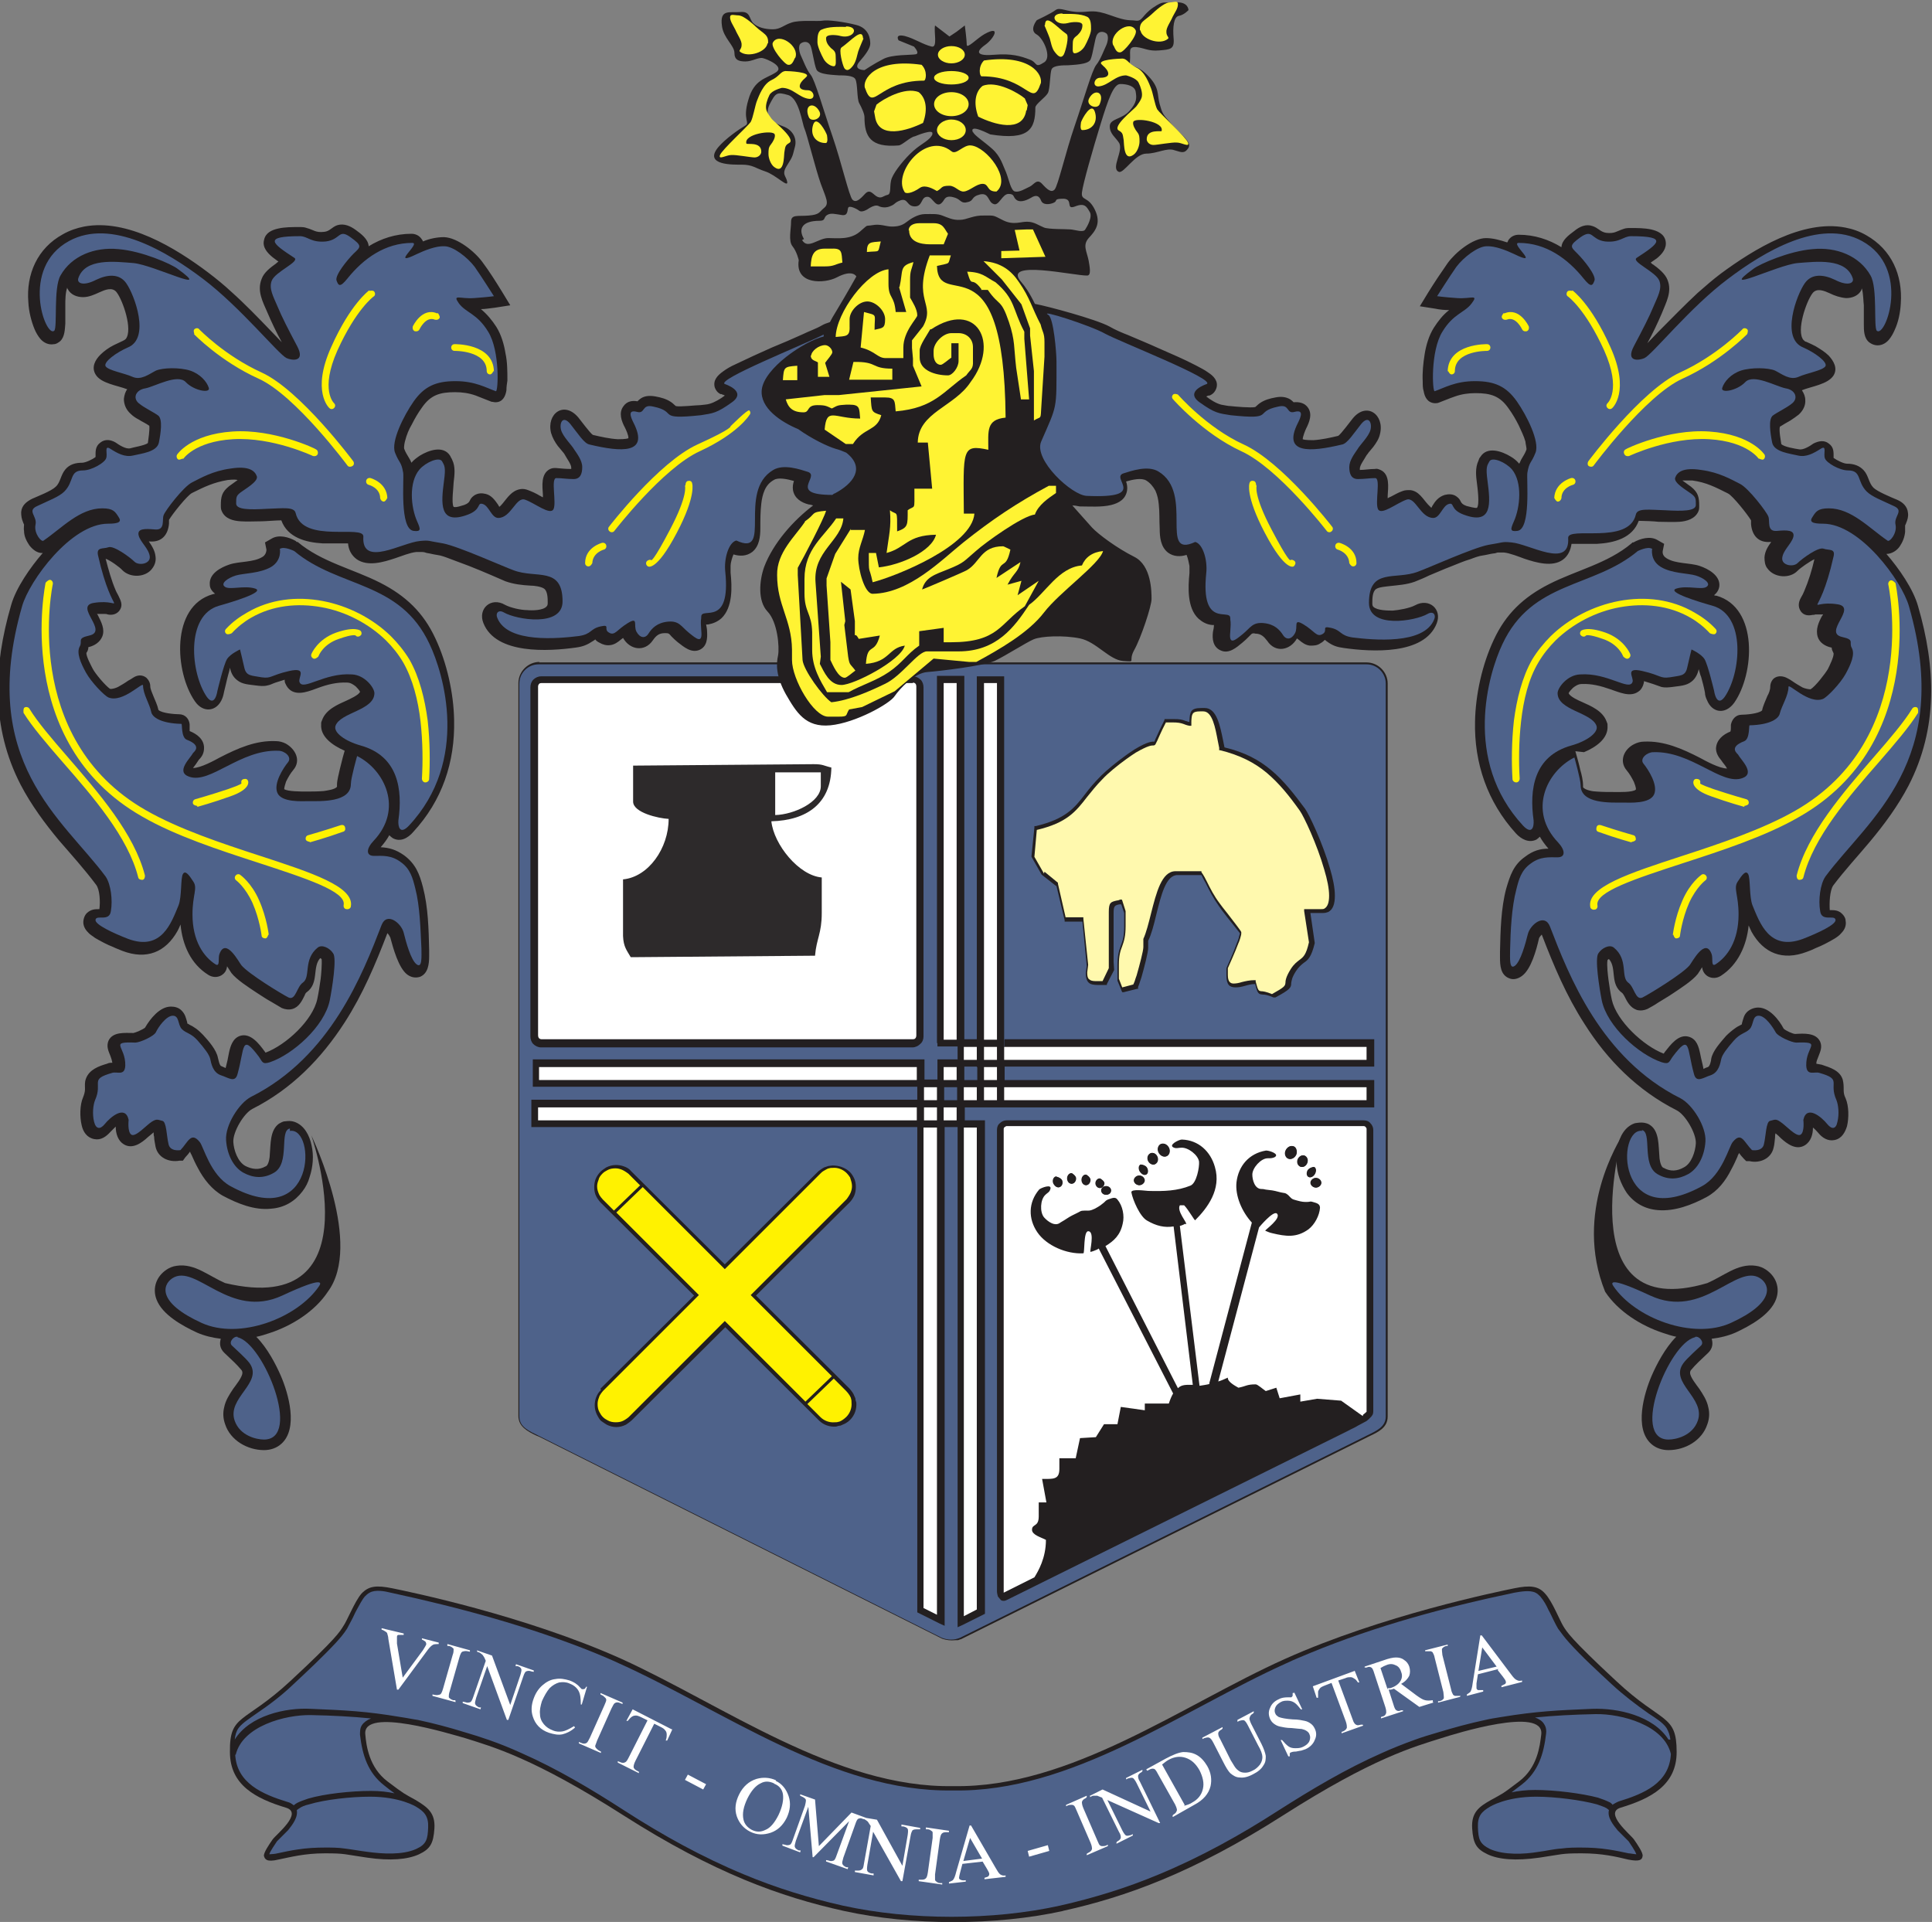<?xml version="1.0" encoding="UTF-8"?>
<svg id="Layer_2" data-name="Layer 2" xmlns="http://www.w3.org/2000/svg" viewBox="0 0 40.25 40.04">
  <rect x="0" y="0" width="40.25" height="40.04" fill="#808080" stroke="none"/>
  <defs>
    <style>
      .cls-1, .cls-2, .cls-3, .cls-4, .cls-5, .cls-6 {
        fill-rule: evenodd;
      }

      .cls-1, .cls-2, .cls-3, .cls-4, .cls-5, .cls-6, .cls-7, .cls-8, .cls-9, .cls-10 {
        stroke-width: 0px;
      }

      .cls-1, .cls-7 {
        fill: #231f20;
      }

      .cls-2 {
        fill: #2d2a2b;
      }

      .cls-3 {
        fill: #4e628a;
      }

      .cls-4, .cls-9 {
        fill: #fff200;
      }

      .cls-5, .cls-10 {
        fill: #fff;
      }

      .cls-6 {
        fill: #fff333;
      }

      .cls-8 {
        fill: #fff9ae;
      }
    </style>
  </defs>
  <g id="Layer_1-2" data-name="Layer 1">
    <g>
      <path class="cls-7" d="m11.23,13.8h17.24c.12,0,.23.05.31.13h0c.08.08.13.19.13.31h0v15.27h0c0,.23-.19.32-.38.41h0l-.04.02-8.47,4.21h0s0,0,0,0h0s0,0,0,0c-.02,0-.05.02-.07.02-.02,0-.03,0-.05,0-.09.01-.18,0-.27-.03h0s0,0,0,0l-8.4-4.21-.05-.02c-.19-.09-.38-.19-.38-.41v-15.27h0c0-.12.05-.23.13-.31.08-.08.19-.13.31-.13h0Zm17.24.07H11.23s0,0,0,0h0c-.1,0-.19.04-.26.11-.07.07-.11.16-.11.26h0v15.27c0,.18.16.26.33.35.01,0,.02.01.05.02l8.39,4.21c.08.03.16.04.24.03.02,0,.03,0,.05,0,.02,0,.04-.01.06-.02h0s8.47-4.21,8.47-4.21l.04-.02h0c.17-.09.34-.17.34-.35h0v-15.27h0c0-.1-.04-.19-.11-.26h0c-.07-.07-.16-.11-.26-.11h0s0,0,0,0h0Z"/>
      <path class="cls-3" d="m11.23,13.84h17.24c.22,0,.4.18.4.4v15.27c0,.22-.2.3-.4.4l-8.47,4.21c-.12.05-.25.05-.38,0l-8.4-4.21c-.2-.1-.4-.18-.4-.4v-15.27c0-.22.18-.4.4-.4h0Z"/>
      <polygon class="cls-7" points="19.1 22.23 11.23 22.23 11.23 22.5 19.1 22.5 19.1 22.23 19.1 22.23"/>
      <polygon class="cls-7" points="19.52 22.65 19.25 22.65 19.25 22.92 19.52 22.92 19.52 22.65 19.52 22.65"/>
      <polygon class="cls-7" points="20.35 21.81 20.08 21.81 20.08 22.08 20.35 22.08 20.35 21.81 20.35 21.81"/>
      <polygon class="cls-7" points="19.93 22.23 19.66 22.23 19.66 22.5 19.93 22.5 19.93 22.23 19.93 22.23"/>
      <polygon class="cls-7" points="20.35 22.65 20.08 22.65 20.08 22.92 20.35 22.92 20.35 22.65 20.35 22.65"/>
      <polygon class="cls-7" points="19.52 23.07 19.25 23.07 19.25 23.34 19.52 23.34 19.52 23.07 19.52 23.07"/>
      <polygon class="cls-7" points="19.93 23.07 19.66 23.07 19.66 23.34 19.93 23.34 19.93 23.07 19.93 23.07"/>
      <polygon class="cls-7" points="20.77 22.65 20.5 22.65 20.5 22.92 20.77 22.92 20.77 22.65 20.77 22.65"/>
      <polygon class="cls-7" points="20.77 22.23 20.5 22.23 20.5 22.5 20.77 22.5 20.77 22.23 20.77 22.23"/>
      <polygon class="cls-7" points="20.77 21.81 20.5 21.81 20.5 22.08 20.77 22.08 20.77 21.81 20.77 21.81"/>
      <polygon class="cls-7" points="20.43 21.66 20.84 21.66 20.92 21.66 20.92 21.73 20.92 22.15 20.92 22.23 20.84 22.23 20.43 22.23 20.35 22.23 20.35 22.15 20.35 21.73 20.35 21.66 20.43 21.66 20.43 21.66"/>
      <polygon class="cls-7" points="19.24 23.49 19.24 33.5 19.52 33.64 19.52 23.49 19.24 23.49 19.24 23.49"/>
      <polygon class="cls-7" points="19.66 14.23 19.66 21.66 19.93 21.66 19.93 14.23 19.66 14.23 19.66 14.23"/>
      <path class="cls-7" d="m19.52,21.73v-7.65h.57v7.57h.27v.15h.15v.27h.27v-.27h.15v-.15h7.7v.57h-7.7v.28h7.7v.57h-8.53v.27h.42v10.28l-.04.02-.42.21-.11.05v-10.42h-.27v10.39l-.11-.05-.42-.21-.04-.02v-10.11h-8.04v-.57h8.04v-.27h-8.01v-.57h8.16v.42h.27v-.42h.42v-.27h-.42v-.07h0Zm.15,1.19h.27v-.27h-.27v.27h0Zm.42-.42h.27v-.28h-.27v.28h0Z"/>
      <path class="cls-7" d="m20.97,23.34h7.44c.06,0,.11.02.14.06.04.04.06.09.06.14h0v5.86h0s0,.06-.02.08h0s-.01.02-.02.03h0s-.08.09-.13.11l-.15.08c-.06.04-.14.07-.21.11l-7.1,3.52s-.04.02-.06.02c-.03,0-.06,0-.08-.03-.02-.02-.03-.04-.05-.06h0s-.02-.07-.02-.1v-9.62h0c0-.06.02-.11.06-.14.04-.04.09-.06.14-.06h0s0,0,0,0h0Z"/>
      <polygon class="cls-7" points="20.5 14.23 20.5 21.66 20.77 21.66 20.77 14.23 20.5 14.23 20.5 14.23"/>
      <polygon class="cls-7" points="20.35 21.73 20.35 14.16 20.35 14.09 20.43 14.09 20.84 14.09 20.92 14.09 20.92 14.16 20.92 21.73 20.92 21.81 20.84 21.81 20.43 21.81 20.35 21.81 20.35 21.73 20.35 21.73"/>
      <polygon class="cls-7" points="20.08 23.49 20.08 33.67 20.35 33.53 20.35 23.49 20.08 23.49 20.08 23.49"/>
      <polygon class="cls-7" points="19.1 23.07 11.21 23.07 11.21 23.34 19.1 23.34 19.1 23.07 19.1 23.07"/>
      <polygon class="cls-7" points="28.47 22.65 20.92 22.65 20.92 22.92 28.47 22.92 28.47 22.65 28.47 22.65"/>
      <polygon class="cls-7" points="28.47 21.81 20.92 21.81 20.92 22.08 28.47 22.08 28.47 21.81 28.47 21.81"/>
      <polygon class="cls-5" points="19.1 22.23 11.23 22.23 11.23 22.5 19.1 22.5 19.1 22.23 19.1 22.23"/>
      <polygon class="cls-5" points="19.52 22.65 19.25 22.65 19.25 22.92 19.52 22.92 19.52 22.65 19.52 22.65"/>
      <polygon class="cls-5" points="20.35 21.81 20.08 21.81 20.08 22.08 20.35 22.08 20.35 21.81 20.35 21.81"/>
      <polygon class="cls-5" points="19.93 22.23 19.66 22.23 19.66 22.5 19.93 22.5 19.93 22.23 19.93 22.23"/>
      <polygon class="cls-5" points="20.35 22.65 20.08 22.65 20.08 22.92 20.35 22.92 20.35 22.65 20.35 22.65"/>
      <polygon class="cls-5" points="19.52 23.07 19.25 23.07 19.25 23.34 19.52 23.34 19.52 23.07 19.52 23.07"/>
      <polygon class="cls-5" points="19.93 23.07 19.66 23.07 19.66 23.34 19.93 23.34 19.93 23.07 19.93 23.07"/>
      <polygon class="cls-5" points="20.77 22.65 20.5 22.65 20.5 22.92 20.77 22.92 20.77 22.65 20.77 22.65"/>
      <polygon class="cls-5" points="20.77 22.23 20.5 22.23 20.5 22.5 20.77 22.5 20.77 22.23 20.77 22.23"/>
      <polygon class="cls-5" points="20.77 21.81 20.5 21.81 20.5 22.08 20.77 22.08 20.77 21.81 20.77 21.81"/>
      <polygon class="cls-5" points="19.24 23.49 19.24 33.5 19.52 33.64 19.52 23.49 19.24 23.49 19.24 23.49"/>
      <polygon class="cls-5" points="19.66 14.23 19.66 21.66 19.93 21.66 19.93 14.23 19.66 14.23 19.66 14.23"/>
      <polygon class="cls-5" points="20.5 14.23 20.5 21.66 20.77 21.66 20.77 14.23 20.5 14.23 20.5 14.23"/>
      <polygon class="cls-5" points="20.08 23.49 20.08 33.67 20.35 33.53 20.35 23.49 20.08 23.49 20.08 23.49"/>
      <polygon class="cls-5" points="19.1 23.07 11.21 23.07 11.21 23.34 19.1 23.34 19.1 23.07 19.1 23.07"/>
      <polygon class="cls-5" points="28.47 22.65 20.92 22.65 20.92 22.92 28.47 22.92 28.47 22.65 28.47 22.65"/>
      <polygon class="cls-5" points="28.47 21.81 20.92 21.81 20.92 22.08 28.47 22.08 28.47 21.81 28.47 21.81"/>
      <path class="cls-5" d="m28.39,29.5l-.45-.32-.5-.04-.35.06v-.15s-.43.08-.43.08l-.07-.22-.22.07c-.06-.04-.17-.14-.21-.14-.19,0-.2.04-.36.07-.05-.03-.23-.12-.22-.21-.07.03-.13.06-.2.08l.85-3.21h0s.29-.35.37-.29c.11.1-.26.35-.24.36.05.02.09.04.14.05.29.07.51.1.76-.08.13-.1.23-.29.24-.45,0-.09-.09-.1-.15-.12-.06-.02-.05,0-.12,0-.07,0-.1,0-.21-.03-.12-.03-.11-.04-.18-.11-.07-.06-.08-.04-.16-.06-.08-.02-.14-.04-.25-.05-.11-.01-.08-.02-.15-.02-.14,0-.19-.19-.19-.3,0-.14.18-.34.32-.34.06,0,.09,0,.14-.02.13-.07-.13-.15-.18-.14-.35.06-.57.32-.61.66-.03.28.11.61.32.84l-.89,3.36h.02c-.08.02-.16.03-.22.04l-.41-3.33s.07-.02.1-.04c.05-.02-.01.02.03,0,.03-.02-.2-.27-.13-.39,0,0,.01,0,.02,0,.01,0,.04,0,.07,0,.09.09.22.33.23.31.25-.25.55-.64.41-1.11-.09-.32-.34-.56-.69-.57-.06,0-.3.12-.16.17.05.02.09,0,.15,0,.14-.01.35.15.37.29.01.11-.05.45-.18.5-.27.11-.55.12-.88.11-.04,0-.36-.05-.35.03.03.16.18.51.33.59.19.11.36.15.55.12l.4,3.3c-.13,0-.23-.01-.31.07l-1.51-2.96c.18-.11.31-.23.36-.47.04-.16,0-.37-.11-.5-.05-.07-.13-.02-.2,0-.06.03-.04.03-.09.07-.05.04-.07.06-.18.12-.11.05-.11.04-.21.04s-.09.02-.16.05c-.08.04-.13.06-.22.12-.09.06-.07.04-.13.08-.11.09-.26-.02-.34-.11-.09-.11-.08-.37.03-.47.04-.04.08-.05.1-.11.05-.13-.2-.03-.23,0-.23.27-.23.61-.04.89.19.28.61.46.96.44.03,0,0-.46.1-.46.15,0,.02.44.05.43.05-.01.09-.03.14-.05l.03-.02,1.55,3.02c-.03.05-.06.12-.09.21h-.5s0,.14,0,.14l-.5-.07-.07.36h-.28s-.17.27-.17.27l-.33.02-.09.42h-.34s0,.22,0,.22c0,.23-.13.21-.36.21l.09.49h-.16s0,.29,0,.29c0,.23-.14.15-.14.28,0,.11.2.16.29.21,0,.38-.16.65-.24.78l-.64.32h0s0-.03,0-.04v-9.62h0s0-.03.02-.04c.01,0,.02-.02.04-.02h7.44s.03,0,.04.02c.01.01.02.02.02.04h0v5.86h0s0,.01,0,.02h0s0,0,0,.01h0s-.04.04-.07.06h0Zm-5.48-4.95s.09.05.09.1-.04.1-.09.1-.09-.05-.09-.1.04-.1.09-.1h0Zm.13.16c.05,0,.1.04.1.09s-.04.09-.1.09-.1-.04-.1-.09.04-.09.1-.09h0Zm-.42-.24s.09.05.09.11-.04.11-.09.11-.09-.05-.09-.11.04-.11.09-.11h0Zm4.79.07c-.06,0-.11.05-.11.1s.05.1.11.1.11-.05.11-.1-.05-.1-.11-.1h0Zm-3.68-.05c.06,0,.11.05.11.1s-.05.1-.11.1-.11-.05-.11-.1.05-.1.11-.1h0Zm3.43-.42c-.05-.01-.11.03-.13.09-.02.07.01.13.07.15.06.01.11-.03.13-.09.02-.07-.01-.13-.07-.15h0Zm-3.18-.05c.06-.01.11.03.13.09.02.07-.01.13-.07.15-.05.01-.11-.03-.13-.09-.02-.07.01-.13.07-.15h0Zm3.39.29s-.09.01-.13.07c-.03.06-.02.12.02.14.04.02.1-.01.13-.07.03-.06.02-.12-.02-.14h0Zm-3.61-.05s.1.01.13.07c.03.06.02.12-.02.14-.04.02-.09-.01-.13-.07-.03-.06-.02-.12.02-.14h0Zm3.18-.38c-.06-.02-.13.02-.16.09-.03.07,0,.15.06.17.06.02.13-.02.16-.09.02-.07,0-.15-.06-.17h0Zm-2.75-.05c.06-.02.13.02.16.09.03.07,0,.15-.06.17-.06.02-.13-.02-.16-.09-.03-.07,0-.15.06-.17h0Zm-1.87.61s.09.05.09.11-.04.11-.09.11-.09-.05-.09-.11.04-.11.09-.11h0Zm-.33.07s.1.02.13.08c.02.06,0,.12-.05.14-.05.02-.1-.02-.13-.08-.02-.06,0-.12.05-.14h0Z"/>
      <polygon class="cls-7" points="24.04 15.43 24.04 15.43 24.04 15.43 24.04 15.43"/>
      <path class="cls-7" d="m21.98,18.44l-.28-.22h0s0,0,0,0l-.21-.37h0s0-.02,0-.02l.06-.59v-.03s.03,0,.03,0c.62-.15.8-.37,1.03-.67.09-.12.19-.24.33-.38.12-.12.33-.29.51-.42.04-.03.07-.05.1-.07h0s.06-.04.09-.06h0c.28-.17.37-.16.41-.16,0,0,.01-.02.02-.05.03-.06.08-.18.19-.4v-.02s.03,0,.03,0h.15c.14,0,.19.01.26.04.02,0,.05.02.08.02v-.02c.01-.19.02-.27.25-.27h.07c.25,0,.32.38.38.67.01.05.02.1.03.15.42.1.72.26.98.48.26.22.47.49.7.8.08.11.37.72.52,1.25.06.2.1.4.1.56,0,.17-.04.29-.14.34-.03.01-.06.02-.1.02h-.27s.09.62.09.62h0s0,.01,0,.01c-.07.29-.14.35-.23.41-.05.04-.1.08-.16.17-.09.14-.09.2-.1.25,0,.09-.01.13-.33.3h-.02s-.02,0-.02,0c-.11-.05-.18-.06-.22-.06-.09-.01-.11-.01-.16-.22-.08,0-.15.02-.22.04-.07.02-.13.03-.19.03-.12,0-.19-.05-.19-.25v-.15s0,0,0,0h0c.03-.07.15-.33.22-.53.02-.04.03-.08.04-.11,0-.03.02-.06.02-.08,0,0,0-.01,0-.01,0,0-.14-.18-.27-.34-.08-.1-.15-.2-.17-.23-.12-.17-.19-.31-.27-.47-.03-.05-.06-.11-.09-.17h-.13s-.37,0-.37,0c-.24,0-.34.42-.44.82-.05.21-.1.41-.17.55h0s0,.15,0,.15c0,.09-.08.4-.14.61-.01.04-.03.08-.04.12-.01.03-.02.06-.03.08h0s0,.01,0,.02v.02s-.02,0-.02,0l-.28.07h-.03s-.01-.02-.01-.02l-.09-.22h0s0-.16,0-.16v-.15c0-.21.03-.31.07-.42.04-.1.07-.2.07-.39v-.15s0-.14,0-.14l-.06-.18s-.03,0-.04,0c-.09.02-.12.03-.12.17v1.03s.01.15.01.15h0s0,.02,0,.02l-.15.29v.02h-.18c-.09,0-.16-.01-.2-.05-.04-.04-.06-.1-.06-.2h0s.02-.15.02-.15l-.09-.92h-.34s-.03,0-.03,0v-.03s-.17-.71-.17-.71h0Z"/>
      <path class="cls-8" d="m21.76,18.16l.28.23h0s0,.02,0,.02l.16.7h.34s.03,0,.03,0v.03s.1.96.1.96h0s-.02.16-.02.16c0,.07.01.12.04.14.03.03.07.04.15.04h.13s.13-.27.13-.27v-.14s0,0,0,0v-1.03c0-.2.04-.21.17-.24.02,0,.05-.01.07-.02h.03s.01.02.01.02l.07.22h0s0,.01,0,.01v.15s0,0,0,0v.15c0,.21-.03.31-.07.42-.04.1-.07.2-.07.39v.15s0,.14,0,.14l.07.18.23-.06s.02-.04.03-.07c.01-.03.02-.07.04-.12.06-.21.14-.51.14-.59v-.15s0,0,0,0h0s0-.02,0-.02h0c.06-.13.11-.33.16-.53.11-.43.22-.88.51-.88h.37s.15,0,.15,0h.02v.02c.05.07.08.13.11.19.08.16.15.3.27.46.02.03.09.12.17.22.13.17.28.36.28.38h0s0,.02,0,.03c0,.02-.01.05-.02.09-.01.03-.02.07-.04.11-.07.19-.19.45-.22.52v.14c0,.14.05.18.12.18.05,0,.11-.01.17-.03.08-.02.17-.04.26-.04h.03s0,.03,0,.03c.05.19.06.19.11.2.04,0,.11.01.23.06.27-.15.27-.17.28-.23,0-.05.01-.13.11-.29.07-.11.13-.15.18-.19.08-.06.14-.1.2-.37l-.1-.65v-.04s.04,0,.04,0h.31s0,0,0,0c.03,0,.05,0,.07-.01.07-.04.1-.13.1-.27,0-.15-.04-.34-.1-.54-.15-.53-.43-1.12-.51-1.23-.22-.31-.43-.57-.69-.79-.25-.21-.56-.37-.97-.47h-.02s0-.03,0-.03v-.02h0s-.02-.1-.03-.15c-.05-.26-.11-.61-.3-.61h-.07c-.17,0-.17.06-.18.2h0s0,.04,0,.06v.04s-.04,0-.04,0c-.06-.01-.1-.03-.13-.04-.06-.02-.11-.03-.23-.03h-.13c-.11.21-.15.32-.18.38-.02.04-.03.06-.04.08-.02.02-.03.02-.05.02-.03,0-.1,0-.36.15h0s-.06.04-.09.06h0s-.07.05-.1.07c-.18.13-.39.3-.5.42-.13.13-.23.26-.32.37-.24.31-.42.54-1.05.69l-.05.56.2.35h0Z"/>
      <path class="cls-1" d="m22.92,24.55s.09.05.09.1-.04.1-.09.1-.09-.05-.09-.1.04-.1.09-.1h0Zm.13.16c.05,0,.1.04.1.09s-.04.09-.1.09-.1-.04-.1-.09.04-.09.1-.09h0Zm-.42-.24s.09.05.09.11-.04.11-.09.11-.09-.05-.09-.11.04-.11.09-.11h0Zm4.79.07c-.06,0-.11.05-.11.1s.05.1.11.1.11-.05.11-.1-.05-.1-.11-.1h0Zm-3.68-.05c.06,0,.11.05.11.1s-.05.1-.11.1-.11-.05-.11-.1.05-.1.11-.1h0Zm3.43-.42c-.05-.01-.11.03-.13.09-.02.07.01.13.07.15.06.01.11-.03.13-.09.02-.07-.01-.13-.07-.15h0Zm-3.18-.05c.06-.01.11.03.13.09.02.07-.01.13-.07.15-.05.01-.11-.03-.13-.09-.02-.07.01-.13.07-.15h0Zm3.39.29s-.09.01-.13.07c-.03.06-.02.12.02.14.04.02.1-.01.13-.07.03-.06.02-.12-.02-.14h0Zm-3.61-.05s.1.01.13.07c.03.06.02.12-.02.14-.04.02-.09-.01-.13-.07-.03-.06-.02-.12.02-.14h0Zm3.18-.38c-.06-.02-.13.02-.16.09-.03.07,0,.15.06.17.06.02.13-.02.16-.09.02-.07,0-.15-.06-.17h0Zm-2.75-.05c.06-.02.13.02.16.09.03.07,0,.15-.06.17-.06.02-.13-.02-.16-.09-.03-.07,0-.15.06-.17h0Zm-1.87.61s.09.05.09.11-.04.11-.09.11-.09-.05-.09-.11.04-.11.09-.11h0Zm-.33.07s.1.02.13.08c.02.06,0,.12-.05.14-.05.02-.1-.02-.13-.08-.02-.06,0-.12.05-.14h0Z"/>
      <path class="cls-7" d="m11.28,14.09h7.74c.06,0,.12.03.16.07.04.04.06.1.06.16h0v7.27h0c0,.06-.02.12-.07.16-.04.04-.1.07-.16.07h0s0,0,0,0h-7.74c-.06,0-.12-.03-.16-.07-.04-.04-.06-.1-.06-.16h0v-7.27h0s0,0,0,0c0-.06.02-.12.06-.16.04-.04.1-.07.16-.07h0Z"/>
      <path class="cls-10" d="m19.02,14.23h-7.74s-.04,0-.05.02c-.01.01-.02.03-.02.05h0v7.27h0s0,.04.02.06c.01.01.03.02.05.02h0s0,0,0,0h7.74s.04,0,.05-.02c.01-.01.02-.03.02-.06h0v-7.27h0s0-.04-.02-.06c-.01-.01-.03-.02-.05-.02h0Z"/>
      <path class="cls-7" d="m12.51,28.93l1.95-1.94-1.95-1.94s-.06-.07-.08-.11c-.04-.07-.05-.14-.05-.21,0-.06.01-.12.03-.17.02-.05.06-.11.1-.15.04-.04.08-.06.12-.09.06-.03.13-.05.2-.05.06,0,.12.01.17.03.06.02.11.05.15.1l1.95,1.94,1.95-1.94s.08-.06.12-.08c.03-.01.06-.02.09-.03.03,0,.06-.01.09-.01.12,0,.25.04.35.13.03.03.06.07.08.11.04.07.05.14.05.21,0,.06-.01.12-.03.17-.02.05-.06.11-.1.15l-1.95,1.94,1.95,1.94s.06.07.08.11c.01.03.03.06.04.09,0,.03.01.06.02.09.01.13-.03.26-.13.36-.03.03-.07.06-.11.08-.03.01-.06.03-.09.04-.03,0-.06.01-.09.02-.13.01-.26-.03-.36-.13l-1.95-1.94-1.95,1.94s-.07.06-.12.09h0c-.06.03-.13.05-.2.05s-.14-.02-.2-.05h0s-.08-.05-.12-.08c-.03-.03-.06-.08-.08-.12-.03-.06-.05-.13-.05-.2,0-.06.01-.12.03-.17.02-.05.05-.11.1-.15h0Z"/>
      <path class="cls-4" d="m14.53,27.01l-1.97,1.97s-.07.08-.08.13c-.02.05-.03.09-.03.14,0,.06.01.12.04.17.02.04.04.07.07.1.03.03.06.05.1.07h0c.05.03.11.04.17.04s.12-.01.17-.04h0s.07-.04.1-.07l1.97-1.97.03-.03.03.03,1.65,1.65.55-.53-1.66-1.66-.03-.03.03-.03,1.97-1.97s.06-.08.08-.13c.02-.05.03-.09.03-.14,0-.06-.02-.12-.04-.18-.02-.03-.04-.06-.07-.09-.08-.08-.19-.12-.29-.11-.03,0-.05,0-.08.01-.02,0-.05.02-.07.03-.04.02-.07.04-.1.07l-1.97,1.97-.03.03-.03-.03-1.68-1.68-.55.53,1.69,1.69.03.03-.03.03h0Zm2.29,2.24l.27.27c.08.08.19.12.3.11.03,0,.05,0,.08-.01.02,0,.05-.02.07-.03.03-.02.06-.04.09-.07.08-.08.12-.19.11-.3,0-.03,0-.05-.01-.08,0-.02-.02-.05-.03-.07-.02-.03-.04-.06-.07-.09l-.26-.26-.55.53h0Zm-3.49-4.56l-.24-.24s-.08-.06-.13-.08c-.05-.02-.09-.03-.14-.03-.06,0-.12.01-.17.04-.04.02-.07.04-.1.07-.04.04-.07.08-.08.13-.02.05-.03.09-.03.14,0,.06.02.12.05.18.02.03.04.06.07.09l.23.23.55-.53h0Z"/>
      <path class="cls-2" d="m16.14,16.09h.96s0,.29,0,.29c0,.33-.56.59-.95.6v-.89h0Zm-2.95.61c0,.23.53.35.74.36,0,.61-.42,1.21-.95,1.26v1.18c.01.23.08.3.16.44h.15s3.69-.03,3.69-.03c.03-.36.14-.46.14-.89v-.74c-.48-.04-1-.69-1.05-1.17.74-.02,1.24-.37,1.25-1.12-.17-.04-.17-.07-.37-.07l-3.76.03v.74h0Z"/>
      <path class="cls-1" d="m33,15.67c.24-.1.51-.28.49-.55,0-.05,0-.04-.02-.09-.08-.22-.32-.32-.52-.41-.05-.02-.25-.11-.27-.18.02-.04.06-.08.09-.11.05-.04.11-.08.18-.08.21-.01.4.04.6.11.18.06.41.17.58.05.05-.03.08-.08.1-.13.01-.03.02-.06.02-.09.06.02.13.04.19.06.06.02.11.04.17.06.08.02.16.01.24,0,.13-.02.28-.02.39-.11.08-.06.13-.16.15-.26,0,0,0,0,0,0,.02.06.03.12.05.16.03.11.06.22.08.33,0,.05.02.11.04.15.11.28.39.31.57.06.42-.6.51-1.98-.37-2.23-.01,0-.03,0-.05-.01t0,0c.06-.05.1-.11.11-.19.02-.22-.23-.36-.41-.42-.21-.07-.5-.04-.69-.16-.05-.03-.09-.08-.08-.15l.03-.15-.14-.08c-.15-.09-.36-.03-.5.05h-.02s-.02.02-.02.02c-.5.42-1.15.56-1.72.85-.53.27-.9.62-1.15,1.16-.24.51-.38,1.14-.39,1.7-.02.87.26,1.68.85,2.33.11.12.27.21.43.13.03-.02.05-.04.07-.06.05.09.11.17.18.25-.17,0-.32.04-.49.17-.24.17-.31.39-.39.66-.11.41-.12.88-.13,1.31,0,.04,0,.08,0,.13,0,.16.01.36.19.43.09.04.19.01.27-.05.19-.14.3-.55.35-.77,0-.02.03-.06.06-.09.25.65.51,1.27.89,1.86.48.76,1.11,1.39,1.92,1.8.18.09.41.48.4.69-.01.17-.09.42-.25.5-.14.08-.28.09-.42.01-.01,0-.02-.01-.03-.02-.04-.05-.06-.17-.06-.23-.02-.21,0-.51-.19-.64-.04-.03-.08-.04-.13-.05-.06-.01-.13,0-.19.01-.21.07-.32.28-.36.49-.04.21-.03.46.04.66.04.11.09.21.15.3.16.22.39.34.65.36.35.03.71-.11,1.01-.27.24-.13.4-.34.52-.58.05-.09.09-.18.13-.27,0-.02.02-.04.03-.07.03.04.06.08.1.12l.05.05h.07c.21.05.45-.05.5-.28.02-.07.02-.14.03-.21,0-.02,0-.06.01-.09.04.03.08.07.11.1.13.12.32.26.5.15.13-.08.17-.23.17-.37.05.04.09.09.11.11.08.1.2.18.34.15.15-.03.22-.16.26-.29.04-.17.04-.42-.03-.58-.03-.06-.04-.11-.04-.17,0-.08,0-.14-.02-.22-.06-.19-.26-.25-.44-.31-.04-.01-.07-.01-.11-.02,0-.05.02-.09.04-.14.04-.11.09-.2.04-.32-.09-.19-.34-.17-.52-.16-.05,0-.2-.07-.24-.11-.1-.19-.3-.44-.53-.44-.08,0-.16.03-.22.08-.08.07-.09.15-.12.25,0,0,0,.01,0,.02,0,0-.01,0-.02.01-.04.02-.08.04-.12.07-.07.05-.13.1-.19.16-.11.13-.28.31-.31.48,0,.04-.03.16-.07.17-.03.01-.06.02-.09.04-.02-.11-.05-.21-.07-.32-.03-.14-.07-.3-.23-.35-.22-.07-.39.17-.51.32,0,0-.01.02-.02.03-.42-.16-.98-.68-1.08-1.12-.03-.14-.05-.28-.07-.42-.01-.08-.04-.31-.02-.41,0,0,.02-.02.03-.02.17.19.01.52.28.71.01.01.03.04.04.06.06.12.12.24.26.29.08.02.15.01.22-.02.07-.04.15-.08.22-.13.11-.07.22-.13.32-.2.15-.1.4-.26.51-.4.02-.03.06-.09.09-.14.01.07.04.14.12.19.09.05.19.04.27-.01.36-.23.54-.64.58-1.05.02.04.04.09.06.13.25.45.65.61,1.15.42.06-.02.13-.05.19-.08.13-.05.26-.12.38-.19.05-.03.11-.07.15-.12.07-.07.11-.16.09-.26,0-.05-.03-.1-.07-.14-.08-.08-.16-.08-.26-.08-.01-.15,0-.4.07-.51.24-.32.52-.62.77-.92.3-.36.58-.74.8-1.16.62-1.2.57-2.47.2-3.74-.1-.36-.4-.79-.66-1.09.11,0,.22-.07.28-.16.06-.09.1-.19.11-.3,0-.04,0-.09,0-.13,0-.01.02-.04.02-.05.03-.07.05-.14.04-.21-.01-.14-.11-.23-.23-.28-.12-.05-.41-.17-.49-.25-.1-.1-.1-.25-.2-.36-.09-.1-.21-.14-.35-.14-.07,0-.21-.07-.28-.12,0-.12.01-.22-.1-.3-.1-.08-.22-.05-.32,0-.07.05-.21.14-.3.12-.07-.01-.32-.05-.37-.11-.01-.08-.05-.27-.03-.36.06-.04.15-.09.22-.13.06-.04.12-.08.17-.12.09-.08.15-.19.14-.31,0-.07-.03-.14-.07-.2,0,0,0,0,0,0,.19-.08.54-.12.66-.31.09-.15,0-.3-.1-.41-.08-.08-.18-.14-.28-.2-.06-.03-.12-.06-.19-.09-.02,0-.04-.02-.06-.04-.15-.19.06-.8.19-.97.09-.12.25-.05.36,0,.1.05.22.09.34.1.13,0,.26-.05.32-.17,0,0,0-.02.01-.03.03.11.03.28.04.35,0,.13,0,.27,0,.4,0,.12,0,.28.11.37.04.03.08.05.13.06.11.02.21-.03.28-.11.05-.06.09-.13.12-.2.08-.17.12-.37.13-.56.04-.59-.19-1.12-.72-1.42-.14-.08-.28-.13-.44-.16-.89-.17-1.9.45-2.59.96-.16.12-.32.26-.48.4-.28.26-.54.53-.81.8-.08.08-.16.17-.24.25.11-.2.21-.41.3-.62.09-.23.22-.45.12-.7-.05-.13-.19-.24-.3-.32-.01,0-.03-.02-.05-.04.04-.03.09-.06.13-.09.11-.09.21-.21.18-.36-.03-.15-.17-.21-.3-.24-.14-.03-.29-.03-.43-.03-.05,0-.1,0-.15.02-.15.05-.18.1-.36.08-.12-.02-.16-.1-.28-.14-.14-.05-.27.01-.38.1-.12.09-.26.19-.27.34-.26-.16-.56-.26-.89-.26-.09,0-.17.04-.22.12,0,.01-.01.03-.02.04-.15-.05-.3-.09-.44-.09-.28,0-.64.3-.8.52-.14.2-.28.41-.41.62l-.17.28.32.05c.09.02.2.03.3.03,0,0,0,0-.01,0-.13.1-.23.23-.32.37-.1.16-.16.36-.19.55-.03.19-.05.38-.04.57,0,.07,0,.14.02.2.02.12.08.24.23.25.03,0,.05,0,.08-.01.11-.04.22-.09.34-.13.14-.05.28-.07.43-.07.32,0,.51.06.69.32.08.11.15.23.21.35.05.11.11.23.14.34,0,.04.03.14.02.17-.03.08-.06.12-.1.19-.02.03-.03.07-.05.1-.05-.06-.11-.11-.18-.15-.18-.11-.49-.22-.63.01-.02.02-.03.05-.04.08-.07.15-.05.32-.03.47.01.08.06.44,0,.51-.04.01-.18-.03-.22-.04-.16-.06-.08-.11-.21-.2-.07-.05-.16-.05-.24-.03-.13.04-.2.13-.26.23,0,0-.01.02-.02.04-.02-.02-.05-.05-.07-.07-.11-.12-.19-.28-.37-.3-.06,0-.11,0-.16.02-.09.03-.17.08-.25.12-.01,0-.04.02-.06.03,0-.02,0-.04,0-.05.01-.18.05-.45-.15-.54-.05-.02-.07-.03-.12-.02-.11,0-.21.02-.31.02,0-.01,0-.03,0-.03,0-.07.1-.2.13-.26.01-.02.04-.05.05-.07.03-.04.07-.08.1-.12.06-.08.12-.17.14-.27.1-.4-.28-.68-.57-.32-.05.06-.24.32-.3.36-.17.04-.35.08-.52.09-.04,0-.18,0-.22-.02,0-.05.05-.18.07-.22.07-.14.14-.31.03-.45-.07-.09-.18-.11-.29-.1-.02-.02-.04-.04-.07-.06-.1-.06-.21-.06-.31-.04-.11.02-.22.05-.31.11-.05.03-.07.06-.11.09-.09.02-.42-.01-.51-.02-.06,0-.13-.02-.2-.03-.11-.03-.22-.1-.31-.17.02-.01.04-.02.05-.02h.02s.02-.01.02-.01c.06-.03.1-.08.12-.14.05-.15-.06-.26-.17-.33-.08-.06-.17-.1-.26-.15-.25-.13-.51-.24-.76-.35-.22-.1-.44-.19-.65-.28-.13-.05-.27-.11-.39-.18-.28-.15-1.28-.42-1.55-.47-.11-.23-.21-.37-.28-.45-.44-.49,1.12-.13,1.37-.14.09,0,.05-.19.03-.31-.04-.2-.13-.32,0-.47.13-.14.27-.3.13-.59-.14-.29-.29-.18-.27-.36.02-.18.23-.91.39-1.43.16-.52.27-.83.41-.83s.3.04.32.16c.02.13.03.22-.13.4-.16.18-.41.16-.41.32s.12.23.19.34c.11.16-.18.54,0,.61.1.04.34-.38.57-.38s.43-.13.59-.07c.16.05.21.07.29-.05.07-.13-.14-.25-.34-.48-.2-.23-.2-.22-.26-.43-.06-.21.01-.34-.26-.61-.27-.27-.38-.11-.36-.29.02-.18-.05-.3.13-.29.18.02.25.09.48.07.23-.02.32-.02.3-.25-.02-.23,0-.45.11-.47.11-.02.2-.12.2-.12,0,0,0-.18-.27-.16-.27.02-.23-.05-.47.11-.23.16-.22.29-.36.27-.14-.02-.16.02-.52-.11-.36-.13-.41-.07-.66-.07s-.4-.11-.49-.04c-.09.07-.39.21-.39.21,0,0-.17.21,0,.3.14.08.32.48.15.58-.2.13-.13,0-.3-.06-.18-.07-.38-.13-.73-.1-.34.03-.43-.04-.19-.21.17-.12.34-.42-.02-.22-.16.09-.37.32-.37.22s-.04-.4-.04-.4l-.17.13-.15.1-.3-.23c-.03.12.06.47-.07.44-.2-.05-.34-.16-.56-.22-.22-.05-.13.09-.13.09l.32.13s.13.14.04.16-.5,0-.68.1c-.18.09-.39.23-.39.23,0,0-.25,0-.11-.17.14-.16.23-.29.23-.38s-.02-.32-.29-.39c-.27-.07-.61-.11-.7-.09-.09.02-.48-.02-.65.04-.16.05-.23.14-.39.14s-.32-.04-.41-.13c-.09-.09-.05-.25-.27-.23-.22.02-.43-.07-.38.29.03.25.26.41.26.56s.09.18.23.18.27-.09.36-.07c.09.02.47.18.27.3-.2.13-.45.14-.57.57-.13.43.05.47-.07.54-.12.07-.41.27-.56.45-.31.38.33.36.49.36.23,0,.28.07.49.14.22.07.48.35.46.22-.02-.13-.13-.15,0-.35.13-.2.11-.2.16-.38.05-.18-.05-.36-.25-.43-.2-.07-.4-.2-.28-.45.13-.25.15-.27.39-.2.23.07.29.59.34.7.05.11.23.84.34,1.15.11.3.18.41.07.5-.11.09-.09.14-.32.16-.23.02-.37-.03-.37.13s-.06.4.03.51c.09.11.13.29.13.29-.08.52.54.49.79.36.34-.18.41-.02.41-.02,0,0-.2.36-.43.74-.05.08-.09.15-.12.21-.06.02-.12.04-.17.07-.12.07-.27.12-.39.18-.22.1-.43.19-.65.28-.25.11-.51.23-.76.35-.09.04-.18.09-.26.15-.11.08-.21.18-.17.33.02.06.06.11.12.14h.02s.02.01.02.01c.01,0,.03.01.05.02-.09.07-.21.14-.31.17-.06.02-.13.02-.2.03-.09,0-.42.04-.51.02-.04-.03-.06-.06-.11-.09-.09-.06-.2-.09-.31-.11-.11-.02-.22-.02-.31.04-.03.02-.05.04-.07.06-.11-.02-.22,0-.29.1-.11.14-.04.32.03.45.02.04.08.17.07.22-.05.02-.18.02-.22.02-.17-.01-.35-.05-.52-.09-.06-.04-.25-.3-.3-.36-.3-.36-.67-.08-.57.32.03.1.08.19.14.27.03.04.07.08.1.12.02.02.04.05.05.07.03.06.13.19.13.26,0,0,0,.02,0,.03-.11,0-.21-.01-.32-.02-.05,0-.07,0-.12.02-.2.1-.16.36-.15.54,0,.01,0,.03,0,.05-.03-.01-.05-.03-.06-.03-.08-.05-.17-.09-.25-.12-.05-.02-.11-.03-.16-.02-.18.03-.27.18-.37.3-.02.02-.04.05-.07.07,0-.01-.02-.03-.02-.04-.07-.1-.14-.2-.26-.23-.08-.02-.16-.02-.24.03-.13.09-.05.14-.21.2-.04.01-.17.06-.22.04-.05-.07,0-.43,0-.51.02-.16.04-.33-.03-.47-.01-.03-.03-.05-.04-.08-.14-.23-.45-.12-.63-.01-.06.04-.13.09-.18.15-.01-.03-.03-.07-.05-.1-.04-.07-.07-.11-.1-.19-.01-.04.01-.14.02-.17.03-.12.08-.24.14-.34.06-.12.13-.24.21-.35.18-.26.37-.32.69-.32.15,0,.29.02.43.07.11.04.22.09.33.13.03,0,.05.01.08.01.15,0,.21-.12.23-.25,0-.07.01-.14.02-.2,0-.19,0-.39-.04-.57-.03-.19-.09-.39-.19-.55-.09-.14-.19-.26-.32-.37,0,0,0,0-.01,0,.1,0,.2-.02.3-.03l.32-.05-.17-.28c-.13-.21-.26-.42-.41-.62-.16-.22-.52-.51-.8-.52-.14,0-.3.03-.44.09,0-.01-.01-.03-.02-.04-.05-.08-.13-.12-.22-.12-.33,0-.63.1-.89.26-.01-.15-.16-.26-.27-.34-.11-.08-.24-.14-.38-.1-.12.04-.16.13-.28.14-.18.02-.21-.04-.36-.08-.05-.02-.1-.02-.16-.02-.14,0-.3,0-.43.03-.14.03-.27.09-.3.24-.04.15.07.27.18.36.04.03.08.06.12.09-.02.01-.04.03-.05.04-.11.08-.25.18-.3.32-.1.25.02.47.12.7.09.21.19.42.3.62-.08-.08-.16-.17-.24-.25-.26-.27-.53-.55-.81-.8-.15-.14-.31-.27-.48-.4-.69-.52-1.69-1.13-2.59-.96-.15.03-.3.08-.44.16-.53.29-.77.83-.72,1.42.01.19.06.39.13.56.03.07.07.14.12.2.07.08.17.13.28.11.05,0,.09-.03.13-.06.1-.09.1-.25.11-.37,0-.13,0-.27,0-.4,0-.08,0-.24.04-.35,0,0,0,.02.01.03.06.12.19.17.32.17.12,0,.23-.05.34-.1.11-.05.27-.12.36,0,.13.17.34.78.19.97-.02.02-.04.03-.06.04-.06.03-.13.06-.19.09-.1.05-.2.12-.28.2-.11.11-.19.26-.1.41.11.19.46.23.66.31,0,0,0,0,0,0-.04.05-.06.12-.07.2,0,.12.05.23.14.31.05.05.11.09.17.12.06.04.15.08.22.13.01.09-.02.28-.03.36-.06.05-.31.09-.37.11-.09.02-.23-.07-.3-.12-.1-.06-.22-.08-.32,0-.11.08-.1.19-.1.3-.06.05-.21.12-.28.12-.13,0-.26.03-.35.14-.1.12-.1.27-.2.36-.09.09-.38.2-.49.25-.12.06-.22.14-.23.28,0,.08.01.14.04.21,0,.01.02.04.02.05,0,.04-.01.09,0,.13,0,.11.05.21.11.3.07.09.17.17.28.16-.26.3-.56.73-.66,1.09-.37,1.27-.42,2.54.2,3.74.22.42.5.8.8,1.16.26.3.53.6.77.92.08.1.09.36.07.51-.09,0-.17,0-.26.08-.04.04-.06.09-.07.14-.02.1.02.19.09.26.04.05.1.08.15.12.12.07.25.14.38.19.06.03.12.05.19.08.5.19.9.03,1.15-.42.02-.04.04-.08.06-.13.04.42.21.82.58,1.05.08.05.18.06.27.01.08-.05.11-.11.12-.19.04.06.07.11.09.14.11.14.36.3.51.4.11.07.21.14.32.2.07.04.15.09.22.13.07.03.15.04.22.02.14-.04.2-.17.26-.29,0-.01.02-.05.04-.06.26-.19.11-.52.28-.71,0,0,.02.01.03.02.01.1-.01.33-.02.41-.02.14-.04.28-.07.42-.09.44-.65.96-1.08,1.12,0,0-.01-.02-.02-.03-.11-.15-.29-.39-.51-.32-.15.05-.2.21-.23.35-.02.11-.04.21-.07.32-.03-.01-.06-.03-.09-.04-.04-.01-.06-.14-.07-.17-.03-.17-.2-.36-.31-.48-.06-.06-.12-.12-.19-.16-.04-.03-.08-.04-.12-.07,0,0-.01,0-.02-.01,0,0,0-.01,0-.02-.03-.1-.04-.17-.12-.25-.06-.06-.14-.08-.22-.08-.23,0-.43.25-.54.44-.05.04-.19.1-.24.11-.18,0-.43-.03-.52.16-.05.12,0,.22.04.32.02.05.03.09.04.14-.04,0-.07,0-.11.02-.17.05-.37.12-.44.31-.03.08-.02.14-.02.22,0,.06-.02.12-.04.17-.07.16-.07.41-.03.58.03.14.11.26.26.29.14.03.25-.05.34-.15.02-.02.07-.07.11-.11,0,.15.05.3.17.37.18.11.37-.03.5-.15.04-.03.08-.07.12-.1,0,.03,0,.07.01.09,0,.07.02.14.03.21.05.23.28.33.5.29h.07s.05-.07.05-.07c.04-.04.07-.08.1-.12,0,.02.02.05.03.07.04.09.08.18.13.27.12.23.29.45.52.58.3.16.66.31,1.01.27.27-.02.49-.15.65-.36.07-.09.12-.19.15-.3.07-.21.09-.45.04-.66-.04-.2-.15-.42-.36-.49-.06-.02-.12-.02-.19-.01-.05,0-.09.03-.13.05-.19.14-.17.43-.19.64,0,.07-.02.18-.06.23,0,0-.02.02-.03.02-.14.08-.28.06-.42-.01-.16-.09-.24-.33-.25-.5-.01-.21.22-.6.4-.69.81-.41,1.43-1.04,1.92-1.8.38-.59.64-1.21.89-1.86.03.03.05.07.06.09.06.22.17.63.35.77.08.06.17.08.27.05.17-.07.19-.27.19-.43,0-.04,0-.08,0-.13-.01-.43-.02-.89-.13-1.31-.07-.27-.15-.48-.39-.66-.17-.12-.31-.16-.49-.17.07-.08.13-.16.18-.25.02.02.04.04.07.06.16.09.32,0,.43-.13.6-.65.87-1.45.85-2.33-.01-.56-.15-1.19-.39-1.7-.25-.54-.62-.89-1.15-1.16-.57-.29-1.22-.43-1.72-.85h-.02s-.02-.02-.02-.02c-.14-.08-.35-.14-.5-.05l-.14.08.03.15c0,.06-.03.12-.08.15-.19.12-.48.09-.69.16-.18.06-.43.19-.41.42,0,.08.05.14.11.19,0,0,0,0,0,0-.02,0-.04.01-.05.01-.88.25-.79,1.63-.37,2.23.17.25.46.22.57-.06.02-.05.03-.1.04-.15.03-.11.05-.22.08-.33.01-.04.03-.1.04-.16,0,0,0,0,0,0,.02.1.06.19.15.26.11.09.25.09.39.11.08.01.16.02.24,0,.06-.01.11-.04.17-.06.06-.02.13-.04.19-.06,0,.03,0,.06.02.09.02.05.06.1.1.13.17.12.41.01.58-.05.19-.07.39-.12.6-.11.07,0,.13.04.18.08.02.02.07.07.09.11-.02.07-.23.16-.27.18-.2.09-.44.19-.52.41-.02.05-.02.04-.02.09-.02.26.24.44.49.55l-.02.07c-.03.1-.05.2-.08.31-.02.1-.06.23-.06.33,0,.01,0,.03,0,.04-.04.06-.22.08-.28.09-.13.01-.25.01-.38.01-.08,0-.37,0-.44-.05,0-.04.03-.13.04-.16.04-.08.09-.17.15-.24.17-.2.04-.44-.16-.55-.06-.03-.13-.05-.2-.05-.42-.02-.8.15-1.17.34-.11.06-.4.22-.56.22.04-.05.09-.12.12-.17.07-.07.11-.14.11-.25,0-.18-.15-.29-.3-.35,0,0,0,0,0,0,0-.03,0-.06,0-.09,0-.02,0-.04,0-.05-.01-.11-.09-.21-.22-.21-.08,0-.36-.02-.43-.09-.02-.1-.07-.2-.11-.3-.02-.05-.06-.14-.06-.19,0-.07-.03-.13-.08-.18-.09-.07-.19-.06-.28,0-.03.02-.06.04-.1.06-.07.05-.14.09-.21.13-.04.02-.12.05-.17.04,0,0,0,0,0,0-.1-.07-.31-.32-.36-.42-.03-.06-.14-.26-.13-.33.03-.04.04-.08.04-.12,0,0,0,0,.01,0,.12-.03.23-.1.28-.22.06-.15-.02-.3-.09-.44,0,0-.01-.02-.02-.03.05,0,.11,0,.16,0,.02,0,.04,0,.06.01.09.02.18,0,.24-.07.08-.1.05-.19,0-.29-.02-.05-.05-.09-.07-.14-.09-.21-.15-.43-.21-.66,0,0,0,0,0,0,.09.03.3.18.35.24.17.17.5.15.63-.05.05-.07.07-.15.06-.23-.01-.12-.07-.22-.14-.32,0,0,.01,0,.02,0,.25.02.38-.14.4-.37,0-.02,0-.05,0-.08.07-.12.38-.51.48-.56.26-.13.45-.22.74-.27.03,0,.13-.02.21,0-.07.05-.14.1-.18.13-.15.12-.17.22-.17.4,0,.04,0,.08.02.12.07.16.24.2.39.21.14.01.3,0,.44,0,.07,0,.31-.02.41-.02.13.36.51.46.86.48.13,0,.27,0,.4,0,.03,0,.08,0,.13,0,.01.13.07.25.18.33.23.16.56.06.8-.02.12-.04.32-.12.44-.13.04,0,.09,0,.13,0,.03,0,.06.01.09.02.07.01.14.03.21.04.09.01.19.05.27.08.13.05.27.1.4.15.15.06.3.12.46.19.1.04.2.09.3.13.17.06.34.08.52.09.08,0,.22.02.28.06.08.05.08.21.08.29,0,.03,0,.06-.02.08-.07.09-.31.09-.41.08-.13,0-.35-.05-.46-.11-.29-.17-.57.08-.45.38.26.66,1.36.59,1.93.51.15-.02.24-.06.36-.14.02-.01.03-.02.04-.03.02.03.05.05.09.07.07.04.14.06.22.05.09-.01.16-.06.23-.12.01-.01.03-.02.04-.03,0,0,0,0,0,0,.14.25.45.3.62.05.07-.1.13-.15.25-.15.03,0,.06,0,.08.01.02.01.04.04.06.06.04.04.08.08.13.12.13.1.28.23.45.16.16-.07.17-.24.16-.39,0-.04-.01-.09-.02-.14.01,0,.03,0,.04,0,.11-.02.2-.06.28-.13.24-.23.22-.66.19-.95,0-.05,0-.1,0-.15,0-.05.03-.16.06-.23.13.04.27.04.39-.05.15-.12.17-.32.17-.5,0-.17,0-.34.02-.51.01-.09.03-.19.07-.28.04-.09.1-.16.19-.21.09-.06.28-.02.42.02-.02.06-.03.12-.02.19.03.17.17.26.33.3.03,0,.06.01.09.02-.41.31-.83.78-1.02,1.28-.1.28-.14.71.07.93.21.22.25.74.22.91-.04.18-.05.43.16.81.22.38.41.7.93.65.52-.05,1.24-.45,1.34-.61.11-.16.41-.48.68-.5.27-.02,1.17-.13,1.4-.23.23-.11.65-.38.81-.45.16-.07.63-.09.97-.02.34.07.61.45.9.47.29.02.09.02.23-.23.14-.25.36-.91.36-1.06s0-.7-.36-.88c-.36-.18-.75-.47-.88-.61-.08-.09-.26-.29-.41-.46.05,0,.1.01.15.02.2,0,.46.02.66-.03.16-.04.3-.12.33-.3.01-.07,0-.13-.02-.19.14-.04.32-.08.42-.02.08.05.14.12.19.21.04.09.06.18.07.28.02.17.01.34.02.51,0,.18.02.38.17.5.12.09.26.09.39.05.03.07.05.18.06.23,0,.05,0,.1,0,.15-.03.3-.05.73.19.95.08.07.17.12.28.13.01,0,.03,0,.04,0,0,.05-.01.1-.02.14-.02.15,0,.32.16.39.17.08.33-.06.45-.16.05-.04.09-.08.13-.12.02-.02.04-.04.06-.06.02-.02.06-.02.08-.01.12,0,.18.06.25.15.17.26.48.2.62-.05,0,0,0,0,0,0,.01.01.03.02.04.03.07.06.14.11.23.12.08,0,.15,0,.22-.05.04-.02.07-.05.09-.07.01,0,.02.02.04.03.12.09.21.12.36.14.57.08,1.67.15,1.93-.51.12-.3-.16-.54-.45-.38-.11.06-.34.1-.46.11-.1,0-.33,0-.41-.08-.02-.02-.02-.05-.02-.08,0-.08,0-.24.08-.29.06-.04.2-.05.28-.06.18-.02.35-.03.52-.09.1-.04.2-.08.3-.13.15-.06.3-.13.46-.19.13-.05.26-.11.4-.15.08-.03.18-.07.27-.08.07-.01.14-.03.21-.04.03,0,.06-.01.09-.02.04,0,.09,0,.13,0,.12.01.32.09.43.13.24.08.58.18.8.02.11-.08.16-.2.18-.33.05,0,.1,0,.13,0,.13,0,.27,0,.4,0,.36-.02.74-.12.87-.48.1,0,.34.01.41.02.15,0,.3.01.44,0,.15-.01.32-.06.39-.21.02-.04.02-.08.02-.12,0-.18-.02-.28-.17-.4-.04-.03-.11-.08-.18-.13.08,0,.18,0,.21,0,.29.04.48.14.74.27.1.05.41.44.48.56,0,.02,0,.06,0,.08.02.23.15.39.4.37,0,0,.01,0,.02,0-.07.1-.13.19-.14.32,0,.08.01.17.06.23.14.2.47.22.63.05.06-.06.26-.2.35-.24,0,0,0,0,0,0-.05.22-.12.45-.21.66-.02.05-.04.09-.07.14-.05.09-.07.19,0,.29.06.08.15.09.24.07.02,0,.04,0,.06-.01.05,0,.1,0,.16,0,0,.01-.01.02-.02.03-.07.13-.14.28-.09.44.04.12.15.19.28.22,0,0,0,0,.01,0,0,.04.02.08.04.12.01.07-.09.27-.12.33-.06.1-.26.36-.36.42,0,0,0,0,0,0-.05,0-.13-.02-.17-.04-.07-.04-.14-.08-.21-.13-.03-.02-.06-.04-.1-.06-.09-.05-.2-.06-.28,0-.05.04-.08.11-.08.18,0,.06-.03.14-.06.19-.04.1-.09.2-.11.3-.07.07-.35.09-.43.09-.12,0-.2.1-.22.21,0,.02,0,.04,0,.05,0,.03,0,.06-.01.09,0,0,0,0,0,0-.15.06-.29.17-.3.35,0,.1.05.18.11.25.03.05.09.11.12.17-.16,0-.45-.16-.56-.22-.37-.19-.75-.36-1.17-.34-.07,0-.14.02-.2.05-.21.1-.33.35-.16.55.06.07.11.16.15.24.01.03.05.12.04.16-.07.06-.36.05-.44.05-.13,0-.25,0-.38-.01-.07,0-.24-.03-.28-.09,0-.01,0-.02,0-.04,0-.1-.03-.23-.06-.33-.02-.1-.05-.2-.08-.31l-.02-.07h0ZM16.71,5c.12.21.34-.05.56-.04.16,0,.44.04.64-.13.2-.17.1-.11.27-.14.16-.03.28.03.4.03s.21-.02.3-.09c.09-.07.24-.17.39-.17s.26-.01.36.03c.11.04.22.1.37.09.14,0,.28-.1.51-.09.22,0,.17-.01.39.1.22.11.38.02.51.03.13,0,.24.08.34.12.1.04.46.03.56.04s.26.07.3,0c.04-.06.16-.27.09-.37-.06-.1-.1-.19-.3-.11-.21.08-.03-.15-.24-.16-.22,0-.12.04-.2.08-.08.04-.23.06-.27-.04-.04-.1-.1-.13-.21-.06-.12.07-.24.1-.31.04-.07-.06-.03-.12-.16-.12-.13,0-.2.26-.31.21-.12-.04-.09-.24-.28-.2-.2.05-.12.13-.26.16-.14.04-.14-.05-.26-.09-.12-.04-.19-.03-.23.04-.16.26-.23-.07-.35-.06-.14,0-.09.2-.26.2s-.14-.17-.29-.13c-.14.05-.11.08-.21.12-.1.05-.21.03-.26,0-.05-.02-.11,0-.18.04-.07.05-.17.1-.22.06-.05-.04-.21-.12-.23-.06-.02.05,0,.17-.13.15-.14-.02-.23-.05-.31,0-.08.05-.02.12-.16.12-.35,0-.45.16-.32.38h0Zm3.56-2.25c.04.08.22.19.4.35.18.16.22.34.29.49.06.15.1.39.19.4.09.02.21-.06.3-.1.09-.04.15-.18.26-.06.11.12.19.19.26.12.07-.07.23-.78.42-1.33.19-.55.36-1.16.45-1.27.09-.11.16-.31.2-.39.04-.08.07-.23,0-.27-.06-.04-.15-.04-.19.04-.04.07-.08.4-.13.51-.05.11-.38.11-.47.12-.1,0-.3,0-.34.08-.04.09-.03.41-.08.5-.05.09-.26.23-.26.3,0,.45-.13.69-.94.56-.01,0-.45-.24-.36-.04h0Zm-.84.04c-.06.14-.22.19-.4.35-.18.16-.39.42-.45.57-.06.15,0,.33-.09.35-.09.02-.12.08-.21.04-.09-.04-.15-.18-.26-.06-.11.12-.19.19-.26.12-.07-.07-.23-.78-.42-1.33-.19-.55-.36-1.16-.45-1.27-.09-.11-.16-.31-.2-.39-.04-.08-.07-.23,0-.27.06-.04.15-.04.19.04.04.07.08.4.13.51.05.11.38.11.47.12.1,0,.3,0,.34.08.05.09.03.41.08.5.05.09.11.22.11.29,0,.4.12.64.71.59.07,0,.25-.18.34-.19,0,0,.42-.18.36-.04h0Z"/>
      <path class="cls-1" d="m5.34,27.85c.23.23.41.58.51.81.16.37.37,1.1.01,1.42-.1.09-.23.13-.36.13-.34,0-.7-.2-.81-.54-.04-.11-.05-.23-.02-.35.03-.15.11-.27.19-.39.05-.07.19-.24.19-.33,0-.03-.01-.05-.03-.07-.04-.05-.09-.1-.14-.15-.07-.07-.14-.13-.21-.2-.09-.09-.1-.19-.07-.29-.17-.02-.34-.06-.5-.13-.3-.14-.72-.37-.84-.69-.09-.24,0-.48.21-.62.06-.04.13-.07.21-.08.19-.03.37.03.53.11.16.08.32.18.48.25,3.21.76,1.73-3.25,1.8-3.07.04.09,1.07,2.27.34,3.25-.27.41-.75.71-1.21.86-.09.03-.18.06-.28.08h0Z"/>
      <path class="cls-3" d="m5.84,11.43c.09-.05.29.05.29.05.93.78,2.2.61,2.82,1.94.29.61.84,2.42-.43,3.78-.19.2-.23.02-.22-.11.09-.64,0-1.34-.79-1.56-.32-.09-.57-.27-.52-.41.1-.28.81-.32.81-.68,0-.11-.2-.38-.47-.39-.57-.04-1.02.35-1.09.16-.04-.09.18-.32-.22-.23-.39.09-.36.16-.57.13-.21-.04-.32-.02-.36-.2-.04-.18-.09-.38-.09-.38,0,0-.2.09-.27.2-.07.11-.2.66-.2.66,0,0-.05.36-.22.13-.34-.49-.45-1.7.25-1.9.25-.07.99-.29.75-.36-.23-.07-.54.04-.63-.04-.09-.07.07-.18.23-.23.16-.05.5-.04.74-.18.23-.14.18-.38.18-.38h0Z"/>
      <path class="cls-3" d="m6.04,23.56c.55-.09.55,2.13-1.24,1.15-.42-.23-.56-.83-.64-.92-.18-.22-.24,0-.4.17,0,0-.22.04-.25-.13-.04-.16-.04-.47-.13-.48-.09-.02-.11-.05-.22.02-.11.07-.33.32-.42.27-.09-.05-.06-.31-.06-.31-.07-.32-.38-.06-.5.09-.09.11-.18.11-.22-.05-.04-.16-.02-.35.02-.45.17-.38-.13-.43.36-.57.1-.03.26.07.27-.15.01-.41-.35-.5.21-.48.09,0,.39-.13.43-.22.04-.09.21-.34.35-.34s.1.19.19.28c.09.09.19.08.33.24.14.16.24.29.26.38.02.09.05.28.22.34.16.05.3.17.35-.03.15-.54.07-.85.44-.36.08.11.07.17.23.12.48-.16,1.14-.75,1.25-1.29.05-.25.15-.88.07-.98-.07-.11-.23-.19-.32-.12-.31.25-.14.61-.31.73-.13.09-.15.38-.3.31-.14-.07-.83-.49-.98-.67-.05-.06-.33-.6-.46-.23-.03.08.02.27-.08.21-.25-.16-.48-.49-.48-1.04,0-.41.11-.54.02-.68-.09-.14-.17-.25-.22-.16-.05.09-.02.47-.09.65-.15.36-.35.96-1.05.7-.31-.12-.7-.3-.68-.4.02-.11.29.05.32-.18.04-.23,0-.56-.11-.72-.89-1.2-2.67-2.39-1.74-5.63.15-.53,1.02-1.72,1.79-1.72.23,0,.29-.04.22-.14-.07-.11-.11-.18-.34-.18-.47,0-.84.41-1.22.67-.04.05-.21-.15-.17-.33.04-.18-.19-.29.04-.39.23-.11.45-.19.56-.3.21-.21.1-.44.39-.44.18,0,.45-.16.48-.25.04-.09-.05-.29.09-.2.14.09.3.18.47.14.16-.04.5-.07.54-.27.04-.2.08-.48-.01-.56-.09-.07-.29-.16-.41-.26-.13-.11-.06-.28.14-.31.2-.04.67-.31.84-.13.17.18.52.24.48.12-.04-.13-.18-.29-.39-.36-.22-.07-.57-.06-.71,0-.14.07-.31.21-.49.13-.18-.08-.5-.13-.56-.22-.05-.09.23-.29.46-.39.48-.19.14-1.1-.03-1.34-.14-.2-.38-.19-.63-.07-.25.13-.4.08-.37-.03.14-.43.76-.35,1.15-.32.43.04,1.69.68.92.12-.13-.1-.74-.37-1.23-.41-.5-.05-.98.14-1.21.55-.15.26-.06,1.08-.13,1.15-.18.16-.72-1.31.31-1.87.88-.48,2.05.23,2.79.79.78.59,1.57,1.57,1.74,1.65.11.05.4.09.22-.25-.18-.34-.32-.61-.41-.83-.09-.21-.18-.37-.12-.53.07-.19.6-.4.47-.48-.46-.3-.66-.45.12-.45.16,0,.23.14.54.11.31-.04.26-.27.51-.09.25.18.22.2.07.34-.14.14-.39.45-.36.56.04.11.07.16.23-.04.33-.41.78-.74,1.35-.74.19,0-.49.52.1.23.15-.07.39-.17.57-.16.18,0,.48.23.63.43.14.2.4.61.4.61,0,0-.13.02-.42.04-.29.02-.45-.09-.31.11.15.2.38.21.61.59.25.4.21,1.26.16,1.24-.2-.07-.43-.21-.84-.21s-.65.11-.87.42c-.21.3-.48.84-.39,1.07.09.23.13.18.17.42.02.14-.08,1.18.22,1.21.16.02.14-.04.07-.2-.13-.29-.18-.81.05-1.08.13-.15.41-.27.47-.17.05.09.08.12.04.41-.06.46-.11.93.5.7.29-.11.18-.26.31-.22.13.04.18.29.32.29.27,0,.37-.45.56-.38.2.07.52.33.59.2.07-.13-.06-.65.06-.65.12,0,.22.02.36.02.14,0,.18-.11.18-.25s-.11-.28-.17-.37c-.05-.09-.23-.26-.27-.4-.04-.14.03-.32.19-.13.16.2.29.41.4.43.67.16,1.25.2.92-.45-.07-.14-.12-.28.07-.23.18.05.09-.17.34-.11.53.11.04.28.99.18.25-.04.33-.04.65-.27.32-.23-.15-.38-.15-.38-.18-.09,1.62-.81,2.06-1.03,0,.03,0,.04,0,.04-.41.1-1.24.66-1.29,1.11-.04.38.4.67.76.82.28.2.61.36.78.41.08.02.15.05.22.08.41.32.14.65-.24.85-.02,0-.03.02-.05.03-.94,0-.24-.39-.51-.48-.16-.05-.5-.17-.72-.04-.76.45,0,1.83-.77,1.47-.16.04-.26.38-.23.65.12,1.16-.49.73-.5.93,0,.11-.02.02,0,.3.03.28-.1.17-.26.04-.16-.13-.2-.25-.43-.23-.23.02-.34.14-.41.25-.07.11-.18.09-.25-.04-.07-.13.05-.32-.18-.18-.23.14-.27.27-.39.2-.13-.07.04-.18-.18-.13-.22.05-.18.16-.45.2-.41.05-1.49.16-1.7-.38-.04-.09.02-.18.14-.11.26.15,1.22.31,1.22-.23,0-.74-.55-.47-1.02-.65-.2-.07-1.15-.5-1.47-.56-.32-.05-.27-.07-.48-.05-.37.03-1.22.56-1.18-.09.02-.26-1.26.15-1.41-.49-.03-.14-.27-.1-.61-.09-.34.02-.63.02-.63-.11s0-.16.09-.23c.09-.07.38-.23.34-.34-.04-.11-.16-.22-.54-.16-.38.05-.63.2-.81.29-.18.09-.56.59-.59.68-.04.09.04.32-.18.3-.22-.02-.38-.02-.34.13.04.14.21.27.23.43.02.16-.23.2-.32.11-.09-.09-.43-.34-.54-.3-.11.04-.25-.01-.22.16.32,1.42.6.89-.09,1-.41.07.32.59-.09.68-.27.06-.13.11-.2.23-.07.13.02.34.13.54.11.2.38.48.47.52.3.12.72-.34.72-.25,0,.18.14.39.17.55.02.11.2.24.63.25.02,0-.01.28.11.33.34.13.14.26.13.28-.05.1-.37.39-.08.49.44.16,1.06-.57,1.86-.54.13,0,.29.13.2.24-.09.11-.31.44-.22.64.09.2.51.17.64.17.27,0,.89.03.89-.36,0-.12.13-.58.13-.58.58.29.97,1.11.34,1.77-.15.16-.16.31.01.31.18,0,.36-.02.56.13.2.14.25.34.3.54.1.38.11.86.13,1.26,0,.16.02.42-.1.33-.12-.09-.22-.46-.27-.66-.05-.2-.35-.44-.46-.16-.39,1.01-1.06,2.75-2.72,3.58-.25.13-.54.59-.52.9.02.31.16.57.36.68.2.11.42.13.64,0,.34-.2.1-.88.33-.92h0Z"/>
      <path class="cls-3" d="m5.88,26.99c.88-.41.81-.26.77-.2-.45.67-1.66,1.13-2.45.77-.92-.42-.82-.79-.61-.93.49-.32,1.19.87,2.29.36h0Z"/>
      <path class="cls-3" d="m4.95,27.86c.54.12,1.35,2.13.55,2.13-.16,0-.5-.08-.61-.39-.17-.48.6-.79.31-1.2-.08-.11-.3-.3-.37-.37-.07-.07.04-.2.12-.18h0Z"/>
      <path class="cls-1" d="m34.92,27.85c-.23.23-.41.58-.51.81-.16.37-.37,1.1-.01,1.42.1.09.23.13.36.13.35,0,.7-.2.81-.54.04-.11.05-.23.02-.35-.03-.15-.11-.27-.19-.39-.05-.07-.19-.24-.19-.33,0-.03.01-.05.03-.07.04-.05.09-.1.14-.15.07-.07.14-.13.21-.2.09-.09.1-.19.07-.29.17-.02.34-.06.5-.13.3-.14.72-.37.84-.69.09-.24,0-.48-.21-.62-.06-.04-.13-.07-.21-.08-.19-.03-.37.03-.53.11-.16.08-.32.18-.48.25-2.96.88-1.71-3.25-1.78-3.07-.04.09-1.02,1.59-.35,3.25.27.41.75.71,1.21.86.09.03.18.06.28.08h0Z"/>
      <path class="cls-3" d="m34.41,11.43c-.09-.05-.29.05-.29.05-.93.78-2.2.61-2.82,1.94-.29.61-.83,2.42.43,3.78.19.2.23.02.22-.11-.09-.64,0-1.34.79-1.56.32-.09.57-.27.52-.41-.1-.28-.81-.32-.81-.68,0-.11.2-.38.47-.39.57-.04,1.02.35,1.09.16.04-.09-.18-.32.21-.23.39.09.36.16.57.13.22-.04.32-.02.36-.2.04-.18.09-.38.09-.38,0,0,.2.09.27.2.07.11.2.66.2.66,0,0,.05.36.22.13.34-.49.45-1.7-.25-1.9-.25-.07-.99-.29-.75-.36.23-.07.54.04.63-.04.09-.07-.07-.18-.23-.23-.16-.05-.5-.04-.73-.18-.23-.14-.18-.38-.18-.38h0Z"/>
      <path class="cls-3" d="m34.22,23.56c-.55-.09-.55,2.13,1.24,1.15.42-.23.56-.83.64-.92.18-.22.23,0,.4.17,0,0,.22.04.25-.13.04-.16.04-.47.13-.48.09-.02.11-.05.21.02.11.07.33.32.42.27.09-.05.06-.31.06-.31.07-.32.38-.06.5.09.09.11.18.11.21-.05.04-.16.02-.35-.02-.45-.17-.38.13-.43-.36-.57-.1-.03-.26.07-.27-.15-.01-.41.35-.5-.21-.48-.09,0-.39-.13-.43-.22-.05-.09-.21-.34-.35-.34s-.1.19-.19.28c-.09.09-.19.08-.33.24-.14.16-.24.29-.26.38-.02.09-.05.28-.22.34-.16.05-.3.17-.35-.03-.15-.54-.07-.85-.44-.36-.08.11-.07.17-.23.12-.48-.16-1.14-.75-1.25-1.29-.05-.25-.15-.88-.07-.98.07-.11.23-.19.32-.12.31.25.14.61.3.73.13.09.15.38.3.31.14-.07.83-.49.98-.67.05-.06.33-.6.46-.23.03.08-.02.27.08.21.25-.16.48-.49.48-1.04,0-.41-.11-.54-.02-.68.09-.14.17-.25.22-.16.05.09.02.47.09.65.15.36.35.96,1.05.7.31-.12.7-.3.68-.4-.02-.11-.29.05-.32-.18-.04-.23,0-.56.11-.72.89-1.2,2.67-2.39,1.74-5.63-.15-.53-1.02-1.72-1.79-1.72-.23,0-.29-.04-.22-.14.07-.11.11-.18.34-.18.47,0,.84.41,1.22.67.04.05.21-.15.17-.33-.04-.18.19-.29-.04-.39-.23-.11-.45-.19-.56-.3-.21-.21-.1-.44-.39-.44-.18,0-.45-.16-.48-.25-.04-.09.05-.29-.09-.2-.14.09-.3.18-.47.14-.16-.04-.5-.07-.54-.27-.04-.2-.08-.48.01-.56.09-.07.29-.16.41-.26.13-.11.06-.28-.14-.31-.2-.04-.67-.31-.84-.13-.17.18-.52.24-.48.12.04-.13.18-.29.39-.36.22-.07.57-.06.71,0,.14.07.31.21.49.13.18-.08.5-.13.56-.22.05-.09-.23-.29-.46-.39-.48-.19-.14-1.1.03-1.34.14-.2.38-.19.63-.07.25.13.4.08.37-.03-.14-.43-.76-.35-1.15-.32-.43.04-1.69.68-.92.12.13-.1.74-.37,1.23-.41.5-.05.98.14,1.21.55.15.26.06,1.08.13,1.15.18.16.72-1.31-.31-1.87-.88-.48-2.05.23-2.79.79-.79.59-1.57,1.57-1.74,1.65-.11.05-.4.09-.22-.25.18-.34.32-.61.41-.83.09-.21.18-.37.12-.53-.07-.19-.6-.4-.47-.48.46-.3.66-.45-.12-.45-.16,0-.23.14-.54.11-.3-.04-.25-.27-.51-.09-.25.18-.21.2-.07.34.14.14.39.45.36.56-.04.11-.07.16-.23-.04-.33-.41-.78-.74-1.35-.74-.19,0,.49.52-.1.23-.15-.07-.39-.17-.57-.16-.18,0-.48.23-.63.43-.14.2-.4.61-.4.61,0,0,.13.02.42.04.29.02.45-.09.3.11-.15.2-.38.21-.61.59-.25.4-.21,1.26-.16,1.24.2-.07.43-.21.84-.21s.65.11.87.42c.21.3.48.84.39,1.07-.09.23-.13.18-.17.42-.02.14.08,1.18-.21,1.21-.16.02-.14-.04-.07-.2.13-.29.18-.81-.04-1.08-.13-.15-.41-.27-.47-.17-.05.09-.08.12-.04.41.06.46.11.93-.5.7-.29-.11-.18-.26-.31-.22-.13.04-.18.29-.32.29-.27,0-.37-.45-.56-.38-.2.07-.52.33-.59.2-.07-.13.06-.65-.06-.65-.12,0-.22.02-.36.02-.14,0-.18-.11-.18-.25s.11-.28.17-.37c.05-.09.23-.26.27-.4.04-.14-.03-.32-.19-.13-.16.2-.29.41-.4.43-.67.16-1.25.2-.92-.45.07-.14.12-.28-.07-.23-.18.05-.09-.17-.34-.11-.53.11-.04.28-.99.18-.25-.04-.33-.04-.65-.27-.32-.23.15-.38.15-.38.19-.1-1.81-.88-2.12-1.05-.3-.17-1.4-.52-1.18-.39.11.06.17.79.17.97,0,1.02.02.89-.32,1.67-.16.38.64,1.12.95,1.13,1.31.06.47-.38.77-.47.16-.05.5-.17.72-.04.76.45,0,1.83.77,1.47.16.04.26.38.23.65-.12,1.16.49.73.5.93,0,.11.02.02,0,.3-.03.28.1.17.26.04.16-.13.2-.25.43-.23.23.02.34.14.41.25.07.11.18.09.25-.04.07-.13-.05-.32.18-.18.23.14.27.27.39.2.13-.07-.04-.18.18-.13.22.05.18.16.45.2.41.05,1.49.16,1.7-.38.04-.09-.02-.18-.14-.11-.26.15-1.22.31-1.22-.23,0-.74.55-.47,1.02-.65.2-.07,1.15-.5,1.47-.56.32-.05.27-.07.48-.05.37.03,1.22.56,1.18-.09-.02-.26,1.26.15,1.41-.49.03-.14.27-.1.62-.09.34.02.63.02.63-.11s0-.16-.09-.23c-.09-.07-.38-.23-.34-.34.04-.11.16-.22.54-.16.38.05.63.2.81.29.18.09.56.59.59.68.04.09-.04.32.18.3.21-.02.38-.02.34.13-.04.14-.21.27-.23.43-.02.16.23.2.32.11.09-.09.43-.34.54-.3.11.04.25-.01.21.16-.32,1.42-.6.89.09,1,.41.07-.32.59.09.68.27.06.13.11.2.23.07.13-.02.34-.13.54-.11.2-.38.48-.47.52-.3.12-.72-.34-.72-.25,0,.18-.14.39-.18.55-.02.11-.2.24-.63.25-.02,0,.01.28-.11.33-.34.13-.14.26-.13.28.05.1.37.39.09.49-.44.16-1.06-.57-1.86-.54-.12,0-.29.13-.2.24.09.11.31.44.22.64-.09.2-.51.17-.64.17-.27,0-.89.03-.89-.36,0-.12-.13-.58-.13-.58-.58.29-.97,1.11-.34,1.77.15.16.16.31-.01.31-.18,0-.36-.02-.56.13-.2.14-.25.34-.3.54-.1.38-.12.86-.13,1.26,0,.16-.02.42.1.33.12-.09.22-.46.27-.66.05-.2.35-.44.46-.16.39,1.01,1.06,2.75,2.72,3.58.25.13.54.59.52.9-.02.31-.16.57-.36.68-.2.11-.42.13-.64,0-.34-.2-.1-.88-.33-.92h0Z"/>
      <path class="cls-3" d="m34.38,26.99c-.88-.41-.81-.26-.77-.2.45.67,1.66,1.13,2.45.77.92-.42.82-.79.61-.93-.49-.32-1.19.87-2.29.36h0Z"/>
      <path class="cls-3" d="m35.31,27.86c-.54.12-1.35,2.13-.55,2.13.16,0,.5-.08.61-.39.17-.48-.6-.79-.3-1.2.08-.11.3-.3.37-.37.07-.07-.04-.2-.12-.18h0Z"/>
      <path class="cls-1" d="m22.14,39.81c1.31-.29,2.71-.79,4.59-1.99,1.88-1.2,2.73-1.43,3.3-1.61.28-.09,2.14-.67,2.08-.08-.03.25-.08.69-.46.98-.38.29-.34.25-.59.39-.25.14-.41.26-.39.59.02.32.09.43.32.54.23.11.59.14,1.08.07.48-.07.45-.09.88-.09s.72.07.97.13c.25.05.29,0,.3-.07.02-.06-.11-.25-.18-.35-.07-.1-.63-.55-.28-.66.63-.19,1.17-.47,1.17-1.16,0-.8-.3-.58-1.26-1.48-.97-.9-1.03-1.03-1.1-1.14-.07-.11-.23-.52-.38-.68-.14-.16-.31-.18-.65-.11-.34.07-2.74.56-4.77,1.47-2.14.96-4.47,2.69-6.9,2.65h-.02c-2.43.04-4.77-1.68-6.9-2.65-2.03-.91-4.43-1.4-4.77-1.47-.34-.07-.5-.05-.65.11-.14.16-.3.57-.38.68-.07.11-.13.24-1.1,1.14-.97.9-1.27.68-1.26,1.48,0,.69.54.97,1.17,1.16.36.11-.21.56-.28.66-.07.1-.2.29-.18.35.02.06.05.13.3.07.25-.05.54-.13.97-.13s.39.02.88.09c.48.07.84.04,1.08-.07.23-.11.3-.22.32-.54.02-.32-.14-.44-.39-.59-.25-.14-.22-.11-.59-.39-.38-.29-.44-.74-.46-.98-.06-.58,1.79,0,2.08.08.57.18,1.42.41,3.3,1.61,1.88,1.2,3.28,1.7,4.59,1.99,1.41.31,3.16.31,4.57,0h0Z"/>
      <path class="cls-3" d="m34.09,38.63c-.02-.07-.13-.22-.16-.27-.02-.02-.06-.06-.08-.08-.05-.05-.1-.1-.15-.15-.09-.11-.22-.27-.18-.42,0,0,0,0,0,0h0s0,0,0,0h0,0s0,0,0,0c0,0-.02-.02-.05-.04-.05-.03-.12-.05-.2-.08-.33-.09-.87-.16-1.27-.16-.63,0-.96.21-.96.21h0c-.17.1-.26.19-.25.43.01.24.03.34.25.45.29.13.71.11,1.01.06.16-.02.32-.06.48-.07.14-.02.28-.02.41-.02.19,0,.38.01.57.04.14.02.28.05.42.08.03,0,.13.02.17.02h0Zm-.5-1.03s.08-.05.13-.07c.52-.16,1.06-.38,1.09-.99-.14-.6-1.03-.84-1.57-.83-.47.01-.85.03-1.26.07.08.03.15.07.19.14.04.06.05.13.04.2-.05.42-.16.79-.51,1.06-.07.05-.14.11-.21.16.14-.03.3-.05.49-.05.41,0,.97.07,1.31.16.09.03.17.06.23.09.03.01.05.03.07.05h0Zm1.21-1.36c-.01-.09-.04-.17-.08-.24-.08-.12-.25-.22-.37-.3-.27-.19-.52-.38-.77-.61-.3-.28-.62-.57-.89-.87-.09-.1-.15-.18-.23-.29-.03-.05-.06-.11-.09-.17-.04-.08-.07-.15-.11-.22-.04-.09-.1-.2-.17-.28-.03-.03-.06-.06-.1-.08-.12-.06-.32-.02-.44,0-1.43.3-2.88.69-4.24,1.25-.17.07-.34.14-.51.22-2.18.98-4.48,2.7-6.95,2.65h-.01c-2.47.04-4.77-1.67-6.95-2.65-.17-.08-.34-.15-.51-.22-1.36-.55-2.81-.94-4.24-1.25-.12-.03-.32-.07-.44,0-.04.02-.07.05-.1.08-.06.07-.12.19-.17.28-.04.07-.07.15-.11.22-.03.05-.06.12-.09.17-.07.11-.14.19-.23.29-.28.3-.59.59-.89.87-.24.23-.49.42-.77.61-.11.08-.29.19-.37.3-.05.07-.07.15-.08.24.31-.5,1.06-.67,1.59-.64.72.03,1.15.05,1.86.17.14.02.28.05.36.06.33.07.67.16.99.26.17.05.33.1.5.16.23.08.45.17.67.27.75.33,1.47.76,2.15,1.2.79.51,1.62.97,2.49,1.33.67.28,1.35.49,2.06.65,1.41.31,3.12.31,4.52,0,.71-.16,1.39-.37,2.06-.65.87-.36,1.7-.82,2.49-1.33.69-.44,1.41-.87,2.16-1.2.22-.1.45-.19.67-.27.16-.06.33-.11.5-.16.33-.1.66-.19.99-.26.08-.02.2-.04.33-.06.73-.12,1.17-.14,1.89-.17.53-.02,1.27.14,1.59.64h0Zm-29.9.31c.03.6.57.83,1.09.99.05.01.09.04.13.07.02-.02.04-.03.07-.05.06-.03.14-.06.23-.09.34-.1.89-.16,1.31-.16.19,0,.35.02.49.05-.07-.05-.15-.11-.21-.16-.35-.27-.46-.64-.51-1.06,0-.07,0-.14.04-.2.04-.06.11-.11.19-.14-.41-.04-.78-.06-1.25-.07-.54-.01-1.43.23-1.57.83h0Zm1.28,1.15c.04.15-.09.32-.18.43-.05.05-.1.1-.15.15-.02.02-.06.06-.08.08-.03.05-.14.2-.16.27.04,0,.14-.01.17-.02.14-.03.28-.06.42-.08.19-.03.38-.04.57-.04.14,0,.28,0,.41.02.16.02.32.05.48.07.3.04.72.07,1.01-.06.22-.1.24-.21.25-.45.01-.23-.08-.33-.25-.43h0s-.33-.21-.96-.21c-.4,0-.94.06-1.27.16-.09.02-.16.05-.2.08-.03.02-.05.03-.05.04,0,0,0,0,0,0h0s0,0,0,0h-.01Z"/>
      <path class="cls-10" d="m9.14,34.22v.03s-.08,0-.11.01c-.04.02-.07.05-.11.1l-.62.84h-.03s-.18-1.06-.18-1.06c0-.05-.02-.09-.02-.1,0-.02-.02-.04-.04-.05-.02-.01-.04-.03-.08-.04v-.03s.46.11.46.11v.03c-.06,0-.09,0-.11,0-.02,0-.03.02-.03.04,0,.03,0,.07,0,.14l.12.71.42-.57c.04-.06.06-.1.07-.12,0-.02,0-.03-.01-.05-.01-.02-.04-.03-.07-.05,0,0,0,0-.01,0v-.03s.35.09.35.09h0Zm.35,1.21v.03s-.48-.13-.48-.13v-.03s.05.01.05.01c.04.01.08,0,.11-.01.02-.01.04-.05.06-.12l.2-.7c.02-.05.02-.09.02-.11,0-.02,0-.03-.02-.04-.02-.02-.04-.03-.07-.04h-.04s0-.04,0-.04l.47.13v.03s-.05-.01-.05-.01c-.04-.01-.08,0-.11.01-.02.01-.04.05-.06.12l-.2.7c-.02.06-.02.09-.02.11,0,.02,0,.03.02.04.02.02.04.03.07.04h.04Zm.47-1.04l.29.1.38,1.03.21-.62c.02-.07.03-.11.02-.13-.01-.03-.04-.05-.08-.06h-.04s.01-.04.01-.04l.37.13v.03s-.05-.01-.05-.01c-.05-.02-.08-.01-.11,0-.02.01-.04.05-.06.11l-.31.9h-.03s-.41-1.12-.41-1.12l-.23.66c-.02.07-.03.11-.02.13.01.03.04.05.08.07h.04s-.01.04-.01.04l-.37-.13v-.03s.05.01.05.01c.05.02.08.01.11,0,.02-.01.04-.05.06-.11l.26-.75s-.03-.08-.05-.1c-.01-.02-.03-.04-.06-.06-.01-.01-.04-.02-.07-.03v-.03h0Zm2.27.75l-.11.37h-.02c0-.13-.01-.22-.05-.29-.04-.07-.11-.12-.19-.15-.07-.03-.14-.03-.21-.02-.07.02-.14.06-.2.12-.06.07-.11.16-.16.27-.03.1-.05.19-.04.27,0,.08.03.15.08.21.05.06.11.1.19.13.07.03.14.03.2.02.06-.01.14-.05.24-.11l.02.03c-.09.08-.18.12-.26.14-.09.02-.18,0-.28-.03-.18-.06-.29-.18-.34-.34-.04-.12-.03-.25.02-.38.04-.11.1-.2.18-.27.08-.07.17-.12.27-.13.1-.02.2,0,.3.03.08.03.15.07.21.14.02.02.03.03.04.04.01,0,.03,0,.04,0,.02,0,.04-.02.05-.05h.03Zm.29,1.35v.03s-.46-.2-.46-.2v-.03s.05.02.05.02c.04.02.08.02.11,0,.02-.01.04-.05.07-.11l.3-.67c.02-.05.04-.09.04-.11,0-.02,0-.03-.02-.05-.02-.02-.04-.04-.06-.05l-.04-.02v-.03s.46.2.46.2v.03s-.05-.02-.05-.02c-.04-.02-.08-.02-.11,0-.02.01-.04.05-.07.11l-.3.67c-.02.05-.03.09-.04.11,0,.01,0,.03.02.05.02.02.04.04.06.05l.04.02h0Zm1.49-.47l-.11.24h-.03c.02-.06.02-.09.02-.12,0-.04-.01-.07-.03-.09-.02-.03-.05-.05-.09-.07l-.14-.07-.39.77c-.03.06-.04.1-.04.13,0,.03.03.06.07.08l.04.02v.03s-.44-.22-.44-.22v-.03s.05.02.05.02c.04.02.08.02.11,0,.02-.01.04-.04.07-.1l.39-.77-.12-.06s-.08-.04-.11-.04c-.03,0-.06,0-.09.02-.03.02-.06.05-.09.09h-.03s.13-.24.13-.24l.82.42h0Zm.32.95l.38.2-.06.11-.38-.2.06-.11h0Zm1.83.13c.13.06.22.17.27.32.05.15.03.3-.04.45-.08.16-.19.26-.33.31-.15.05-.29.05-.43-.02-.14-.07-.23-.18-.28-.32-.05-.15-.03-.3.05-.46.08-.16.2-.27.36-.32.14-.04.28-.03.41.03h0Zm-.04.05c-.09-.04-.18-.05-.27,0-.11.05-.2.16-.28.32-.08.17-.11.31-.08.44.02.09.08.16.17.21.1.05.19.05.29,0,.1-.04.19-.15.27-.31.08-.17.11-.32.09-.44-.02-.1-.08-.17-.18-.21h0Zm.81,1.54l-.09-1.05-.26.71c-.02.07-.03.11-.02.13.01.03.04.05.08.07h.04s-.01.04-.01.04l-.37-.14v-.03s.05.01.05.01c.05.02.08.01.11,0,.02-.01.04-.05.06-.11l.25-.7s.02-.08.02-.11c0-.02-.01-.04-.03-.05-.02-.02-.05-.03-.09-.05v-.03s.31.11.31.11l.08.97.68-.7.3.11v.03s-.05-.01-.05-.01c-.05-.02-.08-.01-.11,0-.02.01-.04.05-.06.11l-.25.7c-.02.07-.03.11-.02.13.01.03.04.05.08.07h.04s-.01.04-.01.04l-.45-.16v-.03s.05.01.05.01c.05.02.08.01.11,0,.02-.01.04-.05.06-.11l.26-.71-.74.75h-.03Zm1.04-.83l.3.05.53.96.11-.64c.01-.07.01-.11,0-.13-.02-.03-.05-.04-.09-.05h-.04s0-.04,0-.04l.39.07v.03s-.05,0-.05,0c-.05,0-.08,0-.11.02-.01.02-.03.05-.04.12l-.17.94h-.03s-.58-1.03-.58-1.03l-.12.69c-.01.07-.01.11,0,.13.02.03.05.04.09.05h.04s0,.04,0,.04l-.39-.07v-.03s.04,0,.04,0c.05,0,.08,0,.11-.03.02-.01.03-.05.04-.12l.14-.78s-.05-.07-.06-.09c-.02-.02-.04-.03-.07-.05-.02,0-.04-.01-.07-.02v-.03h0Zm1.66,1.37v.03s-.49-.07-.49-.07v-.03s.04,0,.04,0c.05,0,.08,0,.11-.03.02-.02.03-.06.04-.12l.1-.72c0-.06,0-.09,0-.11,0-.02-.01-.03-.03-.04-.02-.02-.05-.03-.07-.03h-.04s0-.04,0-.04l.48.07v.03s-.04,0-.04,0c-.05,0-.08,0-.11.03-.02.02-.03.06-.04.12l-.1.73c0,.06,0,.1,0,.11,0,.01.01.03.03.04.02.02.05.03.07.03h.04Zm.86-.45l-.44.05-.05.19s-.02.08-.02.1c0,.02.01.03.03.04.02.01.05.02.11.01v.03s-.35.04-.35.04v-.03s.07-.03.08-.04c.03-.03.05-.09.07-.17l.28-.97h.03s.51.88.51.88c.04.07.07.12.1.14.03.02.07.03.11.02v.03s-.44.05-.44.05v-.03s.07-.02.08-.03c.01-.01.02-.03.02-.05,0-.02-.02-.06-.05-.11l-.09-.15h0Zm-.03-.06l-.25-.43-.14.48.39-.05h0Zm.95-.16l.42-.12.03.12-.42.12-.03-.12h0Zm1.67-.13v.03s-.44.19-.44.19v-.03s.03-.02.03-.02c.04-.02.07-.04.08-.08,0-.02,0-.06-.03-.13l-.29-.67c-.02-.05-.04-.09-.05-.1-.01-.01-.03-.02-.05-.02-.03,0-.05,0-.08.01l-.04.02v-.03s.43-.19.43-.19v.03s-.02.02-.02.02c-.04.02-.07.04-.08.08,0,.02,0,.06.03.13l.29.67c.02.05.04.09.05.1.01.01.03.02.05.02.03,0,.05,0,.08-.01l.04-.02h0Zm-.39-1.01l.28-.14,1,.46-.29-.59c-.03-.06-.06-.1-.08-.11-.03-.01-.06,0-.1.01l-.04.02v-.03s.34-.17.34-.17v.03s-.02.02-.02.02c-.04.02-.07.05-.07.08,0,.02,0,.06.04.12l.42.86h-.03s-1.07-.48-1.07-.48l.31.63c.03.06.06.1.08.11.03.01.06,0,.1-.01l.04-.02v.03s-.34.17-.34.17v-.03s.02-.02.02-.02c.04-.02.07-.05.07-.08,0-.02,0-.06-.04-.12l-.35-.71s-.08-.03-.1-.04c-.02,0-.05,0-.08,0-.02,0-.04.01-.07.03v-.03h-.01Zm1.74.43v-.03s.02-.02.02-.02c.04-.02.06-.05.07-.09,0-.02-.01-.06-.04-.12l-.36-.64c-.03-.06-.06-.1-.08-.1-.03-.01-.07,0-.1.02l-.04.02-.02-.03.4-.22c.15-.08.27-.13.37-.14.1,0,.19.01.28.06.09.05.16.13.22.23.08.14.1.28.07.42-.04.16-.15.29-.34.39l-.44.25h0Zm.24-.23c.07-.02.13-.04.17-.07.11-.06.19-.15.22-.28.03-.12,0-.25-.07-.39-.08-.14-.17-.22-.29-.26-.12-.04-.24-.02-.35.04-.04.02-.09.06-.14.1l.47.84h0Zm1.11-1.76v-.03s.34-.18.34-.18v.03s-.02.02-.02.02c-.04.02-.06.05-.07.1,0,.02.01.06.04.12l.21.41c.05.1.08.19.09.25,0,.07,0,.13-.05.2-.04.07-.11.13-.21.18-.11.06-.2.08-.28.07-.08,0-.14-.04-.2-.09-.04-.04-.09-.12-.15-.24l-.2-.39c-.03-.06-.06-.1-.09-.11-.03-.01-.06,0-.1.01l-.04.02v-.03s.42-.22.42-.22v.03s-.02.02-.02.02c-.04.02-.07.05-.07.08,0,.02,0,.06.04.12l.22.44s.05.08.08.13c.03.05.07.08.1.1.03.02.07.03.12.03.05,0,.09-.01.15-.04.07-.03.12-.08.16-.13.04-.06.05-.11.05-.16,0-.05-.03-.14-.09-.24l-.21-.41c-.03-.06-.06-.1-.08-.11-.03-.01-.06,0-.1.01l-.04.02h0Zm1.18-.61l.17.36h-.03c-.04-.05-.08-.1-.12-.13-.04-.03-.09-.05-.15-.05-.05,0-.1,0-.15.03-.05.03-.09.06-.11.11-.02.05-.02.09,0,.13.01.03.04.05.07.07.05.02.15.04.29.05.12,0,.2.02.25.03.05.01.09.03.13.06.04.03.06.06.08.1.04.08.04.16,0,.24-.03.08-.1.15-.19.19-.03.01-.06.02-.09.03-.02,0-.05.01-.11.02-.06,0-.09.01-.11.02-.01,0-.02.01-.02.03,0,.01,0,.03,0,.05h-.03s-.16-.34-.16-.34h.03c.05.06.09.1.13.13.04.03.09.04.14.04.06,0,.11,0,.17-.03.06-.03.11-.07.13-.12.02-.05.02-.1,0-.14-.01-.03-.03-.05-.06-.07-.03-.02-.06-.03-.1-.04-.03,0-.1-.01-.21-.02-.11,0-.19-.02-.24-.03-.05-.01-.09-.03-.13-.06-.04-.03-.06-.06-.08-.1-.03-.07-.04-.15,0-.23.03-.08.09-.14.18-.18.05-.03.12-.04.19-.04.03,0,.06,0,.07,0,.01,0,.02-.02.03-.03,0-.01,0-.03,0-.06h.03Zm1.26-.45l.1.25h-.03s-.04-.06-.06-.07c-.03-.02-.06-.04-.09-.04-.03,0-.07,0-.11.02l-.15.05.3.81c.02.07.05.1.07.11.03.02.06.01.1,0h.04s.01.02.01.02l-.45.16v-.03s.03-.01.03-.01c.04-.02.07-.04.08-.08,0-.02,0-.06-.02-.12l-.3-.81-.13.05s-.08.03-.1.05c-.02.02-.04.05-.05.08,0,.04,0,.08,0,.13h-.03s-.08-.24-.08-.24l.87-.32h0Zm1.64.67l-.29.09-.53-.38s-.05.02-.07.02c0,0-.01,0-.02,0,0,0-.02,0-.02,0l.1.31c.02.07.04.11.06.12.03.02.06.02.1,0h.04s0,.02,0,.02l-.46.15v-.03s.03-.01.03-.01c.05-.01.07-.04.08-.08,0-.02,0-.06-.02-.12l-.23-.7c-.02-.07-.04-.11-.06-.12-.03-.02-.06-.02-.1,0h-.04s0-.02,0-.02l.39-.13c.11-.04.2-.06.26-.06.06,0,.12.01.17.05.05.03.09.08.11.14.02.07.02.13,0,.19-.03.06-.08.12-.17.17l.32.24c.07.05.13.09.18.1.04.01.1.01.16,0v.03h0Zm-.95-.3s.02,0,.03,0c0,0,.01,0,.02,0,.1-.03.17-.08.21-.14.04-.06.05-.13.02-.2-.02-.07-.06-.12-.12-.14-.06-.03-.12-.03-.19,0-.03.01-.07.03-.12.06l.15.45h0Zm1.51.15v.03s-.46.12-.46.12v-.03s.03,0,.03,0c.05-.01.07-.03.09-.06,0-.02,0-.06-.01-.13l-.18-.71c-.01-.06-.03-.09-.04-.11,0-.01-.02-.02-.04-.03-.03,0-.05,0-.08,0h-.04s0-.02,0-.02l.47-.12v.03s-.03,0-.03,0c-.04.01-.07.03-.09.06,0,.02,0,.06.01.13l.18.71c.01.06.03.09.04.11,0,.01.02.02.04.03.03,0,.05,0,.08,0h.04Zm.8-.55l-.43.11-.03.19s0,.08,0,.1c0,.02.02.03.03.04.02,0,.06,0,.11,0v.03s-.34.09-.34.09v-.03s.06-.04.07-.05c.02-.03.04-.09.05-.18l.16-1h.03s.61.81.61.81c.05.07.09.11.12.12.03.02.07.02.11.01v.03s-.43.11-.43.11v-.03s.06-.03.08-.04c.01-.02.02-.03.01-.05,0-.02-.03-.06-.06-.1l-.11-.14h0Zm-.04-.05l-.3-.4-.08.49.38-.09h0Z"/>
      <path class="cls-6" d="m16.77,10.87c-.2.3-.59.64-.58,1.11,0,.63.3.92.31,1.55v.22c0,.4.45,1.18.75,1.18h.22c.21,0,.14-.03.22-.15l.27-.05.68-.33.81-.68.74.07h.15c.48-.26,1.09-.61,1.41-1.03.32-.42,1.16-1.01,1.23-1.28-.22.02-.37.13-.44.3-.49.04-.76.58-1.1.82-.31.47-.68.97-1.47.97h-.66c-.19,0-.53.52-.88.68-.29.14-.73.34-1.11.38-.18-.12-.58-.67-.6-.88l-.1-1.77v-.15c.12-.21.55-1.03.59-1.19-.34.03-.2.06-.44.22h0Z"/>
      <path class="cls-6" d="m17.73,11.01l-.33.53-.18.51v.15s.08,1.18.08,1.18v.22s0,.15,0,.15c.05.1.16.37.3.37.04,0,.15-.1.22-.15-.11-.15-.12-.1-.15-.29l-.08-.66.02-.08-.09-.82.2.16.09.66v.15c0,.28-.02.03.08.22l.44-.07c-.11.42-.26.13-.29.59.5-.04.46-.33.81-.38-.08.31-1.06.82-1.32.82-.25,0-.36-.27-.45-.44l.02-.15-.11-1.55c-.05-.65.54-.86.58-1.33h-.15c-.25.38-.66.63-.66,1.26v.3c0,.4.15.41.16.81v.37c0,.37.17.64.31.88h.15s.15,0,.15,0h.15c.29-.16.56-.23.84-.42.29-.2.37-.37.63-.55v-.3s.51-.07.51-.07v.3s.15,0,.15,0c.99,0,1.02-.39,1.54-.75l.29-.53-.44.3.08-.3-.29.08c.14-.27.22-.25.27-.47l-.5.33c.1-.46.19-.13.29-.59,0,0-.14-.07-.15-.07-.47,0-.48.34-.76.5-.07.04-.91.4-.93.4.07-.26.27-.31.54-.42.35-.14.33-.17.58-.38.2-.18.98-.74,1.23-.76.07-.2.28-.34.44-.45v-.15s-.15,0-.15,0c-.67.36-1.19.71-1.78,1.18-.46.37-1.13,1.06-1.89,1.07-.17,0-.3-.51-.3-.74,0-.22.1-.38.14-.59h-.3Z"/>
      <path class="cls-6" d="m19.4,6.86c.94-.62,1.44.28.82,1.1-.34.52-1.09.63-1.1,1.26h.21s.09.96.09.96h-.37c0,.49.02.33-.14.45,0,.31.01.36-.22.44,0-.48.01-.32-.15-.44.03.36-.02.51-.07.89.41-.11.42-.37,1.03-.38-.09.35-.74.63-1.19.68l-.06-.3h-.15c0,.49,0,.23.08.61.5-.13,2.07-.76,2.12-1.43h-.22c-.01-1.34-.05-1.45.51-1.33,0-.39-.05-.63.36-.67-.03-3.84-1.4-2.17-1.43-3.16.3-.07.22-.02.29-.22h-.44c-.37.97.13.99-.14,1.48l-.23.29v.16s.02.22.02.22v.15s.18.43.18.43l-1.72.18h-.3s-.81.09-.81.09c.05.17.14.27.37.27.14,0,.05-.15.29-.15.17,0,.19.02.3.07.12-.06.11-.07.3-.08h.07c.22,0,.2.08.22.29-.54,0-.7-.25-.74.23l.44.3h.15c.22-.35.5-.26.59-.6-.21-.07-.2-.07-.22-.37h.3c.22,0,.2.08.22.29.81-.07.99-.42,1.47-.75.09-.13.15-.13.14-.3v-.29c0-.17-.13-.29-.3-.29h-.15c-.17,0-.37.2-.37.37v.07c0,.12.05.22.15.22.04,0,.16-.11.22-.15v-.3s.15,0,.15,0v.37c0,.14-.13.3-.22.3-.26,0-.59-.1-.59-.37v-.15c0-.11.16-.33.22-.44h0Z"/>
      <path class="cls-6" d="m20.87,5.82l.41.52.18.5v.15s.08.74.08.74v1.03c.14-.09.14-.01.15-.22l.07-1.11v-.3c0-.2-.04-.2-.08-.37-.18-.34-.22-.55-.45-.88-.16-.24-.37-.41-.74-.44l.37.37h0Z"/>
      <path class="cls-6" d="m18.59,7.9v-.22c-.46,0-.29-.15-.81-.14l-.09.37h.9Z"/>
      <path class="cls-6" d="m16.6,7.62c-.27.02-.27.03-.29.3h.3s0-.3,0-.3h0Z"/>
      <path class="cls-6" d="m16.89,7.4c0,.11.09.11.15.15v.3s.24,0,.24,0l-.09-.29c.04-.06.15-.18.15-.22,0-.07-.08-.15-.15-.15-.14,0-.29.13-.29.22h0Z"/>
      <path class="cls-6" d="m18.73,5.98l.15.52h-.22c-.03-.36-.15-.27-.15-.59v-.3c-.45.04-1.09.91-1.1,1.41.21-.02.3,0,.29-.22v-.15c0-.17.19-.37.37-.37.17,0,.37.19.37.37,0,.2-.06.18-.22.22,0-.35.07-.29-.22-.37l-.07.74c.3.07.35.22.52.22h.37s0-.22,0-.22c0-.34.29-.61.29-.67,0-.13-.1-.28-.15-.37v-.15s0-.22,0-.22c0-.2.03-.2.07-.37-.3.08-.21.17-.29.52h0Z"/>
      <path class="cls-6" d="m20.43,6.04h.15c.24.35.27.17.44.67.13.39.1.52.15.95l.1.66h.17s-.1-1.26-.1-1.26v-.15c-.25-.47-.18-.67-.6-1.03-.21-.11-.27-.21-.59-.22.11.38.07.06.3.37h0Z"/>
      <path class="cls-6" d="m16.88,5.55h.3c.2,0,.2-.04.37-.08-.02-.21,0-.3-.22-.29h-.15c-.24,0-.28.15-.29.37h0Z"/>
      <polygon class="cls-6" points="21.24 5.22 20.86 5.23 20.86 5.38 21.78 5.35 21.52 4.78 21.38 4.78 21.14 4.79 21.24 5.22 21.24 5.22"/>
      <path class="cls-6" d="m18.06,5.25c.29-.03.22.04.29-.22-.21.02-.29,0-.29.22h0Z"/>
      <path class="cls-6" d="m18.94,4.8c0,.23.22.29.44.29h.28s.09-.22.09-.22c-.08-.11-.1-.22-.3-.22h-.3c-.12,0-.22.05-.22.15h0Z"/>
      <path class="cls-6" d="m18.02,1.84c-.06-.19.21-.63,1.18-.49.13.13.09.33.05.33-.97,0-1.05.68-1.23.15h0Z"/>
      <path class="cls-6" d="m20.76,3.99c.32-.26-.21-.93-.53-.96-.16-.02-.31.21-.41.12-.53-.42-1.22.45-.98.84.02.06.16.04.33-.08.11-.07.28.03.35.07.12-.06.07-.11.26-.11.12,0,.2.13.3.12.12-.01.26-.16.39-.16.14,0,.08.16.28.16h0Z"/>
      <path class="cls-6" d="m21.39,2.3l.02-.11-.06-.14c-.13-.11-.59-.38-.88-.26-.14.11-.2.34-.09.64.32.16.93.35,1-.13h0Z"/>
      <path class="cls-6" d="m18.23,2.43l-.02-.11.05-.14c.13-.11.59-.38.88-.26.14.11.2.34.09.64-.32.16-.93.35-1-.13h0Z"/>
      <path class="cls-6" d="m21.68,1.75c.06-.19-.21-.63-1.18-.49-.13.13-.09.33-.05.33.97,0,1.05.68,1.23.15h0Z"/>
      <path class="cls-6" d="m19.82,1.48c.2,0,.36.06.36.14s-.16.14-.36.14-.36-.06-.36-.14.16-.14.36-.14h0Z"/>
      <path class="cls-6" d="m19.82.96c.16,0,.28.08.28.18s-.13.18-.28.18-.28-.08-.28-.18.13-.18.28-.18h0Z"/>
      <path class="cls-6" d="m19.82,1.92c.2,0,.36.11.36.25s-.16.25-.36.25-.36-.11-.36-.25.16-.25.36-.25h0Z"/>
      <path class="cls-6" d="m19.82,2.49c.17,0,.3.1.3.22s-.13.21-.3.21-.3-.1-.3-.21.13-.22.3-.22h0Z"/>
      <path class="cls-6" d="m23.75.64c-.02-.19.09-.2.25-.35.16-.15.29-.24.37-.24s.17-.05.17.04-.06.16-.11.26c-.04.1-.14.23-.13.32,0,.09.07.11.03.14-.17.14-.55,0-.57-.18h0Z"/>
      <path class="cls-6" d="m23.2.95c.04.09.07.15.14.14.07,0,.37-.36.32-.46-.12-.23-.56.07-.47.31h0Z"/>
      <path class="cls-6" d="m22.98,1.37c.11.09.2.25-.06.25-.13,0-.17.19-.03.18.21-.02.34-.23.57-.23,0,0,.21.05.26.15.05.1.08.21.07.28,0,.07-.12.22-.12.22-.06.07-.51.42-.36.5.09.05.08.09.1.2.01.08,0,.46.21.3.07-.05.12-.18.12-.27s0-.14-.05-.2c-.04-.05-.1-.15-.08-.21.03-.1.65-.01.59.19,0,.02-.31-.05-.31.17,0,.06.06.12.14.12s.39-.06.49-.05c.1,0,.27.11.23,0-.04-.11-.58-.6-.64-.69-.05-.09-.09-.34-.13-.44-.04-.1-.13-.35-.3-.43-.17-.08-.19-.18-.29-.19-.06,0-.57.02-.43.13h0Z"/>
      <path class="cls-6" d="m21.76.53s.09.21.11.27c.02.06.04.21.11.29.07.09.13.13.18.05.04-.07.12-.39.06-.43-.19-.13-.44-.44-.45-.19h0Z"/>
      <path class="cls-6" d="m22.14.28c-.3,0-.17.27.11.2.06-.02.31-.05.3.05,0,.08-.04.14-.1.2-.06.05-.1.07-.1.17s-.02.21.04.21.16-.06.21-.15c.05-.09.13-.26.13-.35s0-.22-.08-.26c-.15-.07-.35-.06-.52-.06h0Z"/>
      <path class="cls-6" d="m22.69,2.05c-.08.15.17.24.22.12.11-.26-.11-.33-.22-.12h0Z"/>
      <path class="cls-6" d="m22.52,2.56s-.03.15.03.15c.2,0,.33-.16.26-.38-.07-.22-.27.15-.29.22h0Z"/>
      <path class="cls-6" d="m16,.91c.02-.19-.09-.2-.25-.35-.16-.15-.29-.24-.37-.24s-.17-.04-.17.04.06.16.11.26c.04.1.14.23.13.32,0,.09-.07.11-.03.14.17.13.55,0,.57-.18h0Z"/>
      <path class="cls-6" d="m16.56,1.21c-.04.09-.07.15-.14.14-.07,0-.37-.36-.32-.46.12-.23.56.07.47.31h0Z"/>
      <path class="cls-6" d="m16.77,1.63c-.11.09-.2.25.06.25.13,0,.17.19.03.18-.21-.02-.34-.23-.57-.23,0,0-.21.05-.26.15-.05.1-.08.21-.07.28,0,.07.12.22.12.22.06.07.51.42.36.5-.09.05-.08.09-.1.2-.01.08,0,.46-.21.3-.07-.05-.12-.18-.12-.27s0-.14.05-.2c.04-.05.1-.15.08-.21-.03-.1-.65-.01-.59.19,0,.03.31-.05.31.17,0,.06-.06.12-.14.12s-.39-.06-.49-.05c-.1,0-.27.11-.23,0,.04-.11.58-.6.64-.69.05-.09.09-.34.13-.44.04-.1.13-.35.3-.43.17-.08.19-.18.29-.19.06,0,.57.02.43.13h0Z"/>
      <path class="cls-6" d="m17.99.8s-.09.21-.11.27c-.02.06-.04.21-.11.3-.07.09-.13.12-.18.05-.04-.07-.12-.39-.06-.43.19-.13.44-.43.45-.19h0Z"/>
      <path class="cls-6" d="m17.62.55c.3,0,.17.27-.11.2-.06-.02-.31-.05-.3.05,0,.08.04.14.1.2.06.05.1.07.1.17s.02.21-.04.21-.16-.06-.21-.15c-.05-.09-.13-.26-.13-.35s0-.22.08-.26c.15-.07.35-.06.52-.06h0Z"/>
      <path class="cls-6" d="m17.07,2.32c.08.15-.17.24-.22.12-.11-.26.11-.33.22-.12h0Z"/>
      <path class="cls-6" d="m17.23,2.83s.03.15-.03.15c-.2,0-.33-.16-.26-.38.07-.22.27.15.29.22h0Z"/>
      <path class="cls-9" d="m.49,14.84s-.01-.08.02-.1c.03-.02.08-.01.1.02h0s0,0,0,0c.17.28.47.63.8,1.01.64.74,1.39,1.6,1.61,2.47,0,.04-.01.08-.05.09-.04,0-.08-.01-.09-.05-.21-.84-.95-1.69-1.58-2.41-.33-.38-.63-.73-.81-1.02H.49Zm4.32-1.64s-.07.03-.1,0c-.03-.03-.03-.07,0-.1.13-.14.28-.25.44-.34.48-.28,1.03-.34,1.57-.24.53.1,1.04.36,1.42.73.15.15.28.31.39.49.21.37.32.82.38,1.27.05.45.05.88.03,1.22,0,.04-.04.07-.08.07-.04,0-.07-.04-.07-.08.02-.33.02-.76-.03-1.2-.05-.43-.16-.87-.36-1.22-.1-.17-.22-.32-.36-.46-.36-.35-.84-.6-1.34-.69-.5-.09-1.02-.04-1.47.22-.14.08-.28.19-.4.32h0Zm1.82.48s-.06.06-.1.04c-.04-.02-.06-.06-.04-.1,0,0,.12-.3.51-.44.4-.14.51-.04.51-.04.03.03.03.08,0,.1-.03.03-.08.03-.1,0,0,0-.04-.04-.35.07-.33.11-.42.35-.42.35h0Zm-2.82-4.13s-.07.04-.1.02c-.03-.02-.04-.07-.02-.1,0,0,.27-.42,1.15-.48.86-.06,1.74.36,1.74.37.04.02.05.06.04.1-.02.04-.06.05-.1.04,0,0-.84-.4-1.67-.35-.81.05-1.04.42-1.04.42h0Zm10.47.56s0-.08.05-.09c.04-.01.08,0,.09.05,0,0,.09.25-.32,1.03-.43.82-.6.7-.6.7-.04-.02-.05-.07-.03-.1.02-.03.07-.05.1-.03,0,0,.04.03.39-.64.38-.72.31-.91.31-.91h0Zm-10.23-3.15s-.03-.08,0-.1c.03-.03.08-.03.1,0,0,0,.53.55,1.3.9.81.37,1.91,1.85,1.91,1.85.02.03.02.08-.02.1-.03.02-.08.02-.1-.01,0,0-1.08-1.46-1.85-1.81-.8-.36-1.35-.93-1.35-.93h0Zm11.17,1.92s.36-.36.39-.33c.03.03.03.07,0,.1,0,0-.23.38-1.03.75-.77.35-1.78,1.66-1.78,1.66-.02.03-.07.04-.1.01-.03-.02-.04-.07-.01-.1,0,0,1.03-1.34,1.84-1.71.77-.35.69-.38.69-.39h0Zm-7.52-2.82s.08-.02.1.02c.02.03.02.08-.02.1,0,0-.36.26-.75,1.12-.37.83-.07,1.1-.07,1.1.03.03.03.07,0,.1-.03.03-.07.03-.1,0,0,0-.38-.34.04-1.27.4-.9.79-1.18.79-1.18h0Zm1.42.46s.05.06.04.1c-.02.04-.06.05-.1.04-.19-.08-.32.2-.32.2-.02.04-.06.05-.1.04-.04-.02-.05-.06-.04-.1,0,0,.19-.41.51-.27h0Zm-1.05,3.85s-.03.07-.07.08c-.04,0-.07-.03-.08-.07,0-.22-.24-.28-.24-.28-.04-.01-.06-.05-.05-.09.01-.04.05-.06.09-.05,0,0,.34.09.35.42h0Zm2.21-2.64s-.03.07-.07.07c-.04,0-.07-.03-.07-.07,0-.43-.67-.42-.67-.42-.04,0-.07-.03-.07-.07,0-.04.03-.07.07-.07,0,0,.81-.02.82.57h0Zm2.06,4s-.03.07-.08.07c-.04,0-.07-.03-.07-.07,0-.33.35-.42.35-.42.04-.01.08.01.09.05.01.04-.01.08-.05.09,0,0-.23.06-.24.28h0Zm-8.23,5.06s-.08-.01-.09-.05c-.01-.04.01-.08.05-.09,0,0,.32-.09.68-.21.29-.1.28-.12.28-.12-.01-.04,0-.08.05-.09.04-.01.08,0,.09.05,0,0,.06.16-.37.31-.36.13-.69.22-.69.22h0Zm2.35.75s-.08-.01-.09-.05c-.01-.04.01-.08.05-.09,0,0,.32-.09.68-.21.04-.01.08,0,.09.05.01.04,0,.08-.05.09-.36.13-.69.22-.69.22h0Zm-.87,1.93s-.02.08-.06.08c-.04,0-.08-.02-.08-.06,0,0-.04-.34-.19-.68-.15-.33-.34-.47-.34-.47-.03-.02-.04-.07-.01-.1.02-.03.07-.04.1-.01,0,0,.23.16.39.53.16.36.2.72.2.72h0ZM.95,12.14s.05-.06.09-.06c.04,0,.07.05.06.09,0,0-.69,3.21,1.94,4.71h0c.68.39,1.58.69,2.38.95,1.07.35,1.96.64,1.89,1.05,0,.04-.05.07-.09.06-.04,0-.07-.04-.06-.09.05-.28-.78-.55-1.79-.88-.8-.26-1.72-.56-2.41-.96h0C.24,15.46.95,12.15.95,12.14h0Z"/>
      <path class="cls-9" d="m39.96,14.84s.01-.08-.02-.1c-.03-.02-.08-.01-.1.02h0s0,0,0,0c-.17.28-.47.63-.8,1.01-.64.74-1.39,1.6-1.61,2.47,0,.04.01.08.05.09.04,0,.08-.01.09-.05.21-.84.95-1.69,1.58-2.41.33-.38.63-.73.81-1.02h0Zm-4.32-1.64s.08.03.1,0c.03-.03.03-.07,0-.1-.13-.14-.28-.25-.44-.34-.48-.28-1.03-.34-1.57-.24-.53.1-1.04.36-1.42.73-.15.15-.28.31-.39.49-.21.37-.32.82-.38,1.27-.05.45-.05.88-.03,1.22,0,.04.04.07.08.07.04,0,.07-.04.07-.08-.02-.33-.02-.76.03-1.2.05-.43.15-.87.36-1.22.1-.17.22-.32.36-.46.36-.35.84-.6,1.34-.69.5-.09,1.02-.04,1.47.22.14.08.28.19.4.32h0Zm-1.82.48s.06.06.1.04c.04-.02.06-.06.04-.1,0,0-.12-.3-.51-.44-.4-.14-.51-.04-.51-.04-.03.03-.03.08,0,.1.03.03.08.03.1,0,0,0,.04-.04.35.07.33.11.42.35.42.35h0Zm2.82-4.13s.07.04.1.02c.03-.02.04-.07.02-.1,0,0-.27-.42-1.15-.48-.86-.06-1.74.36-1.74.37-.04.02-.05.06-.03.1.02.04.06.05.1.04,0,0,.84-.4,1.67-.35.81.05,1.04.42,1.04.42h0Zm-10.47.56s0-.08-.05-.09c-.04-.01-.08,0-.09.05,0,0-.09.25.32,1.03.43.82.6.7.6.7.03-.02.05-.07.03-.1-.02-.03-.07-.05-.1-.03,0,0-.04.03-.39-.64-.38-.72-.31-.91-.31-.91h0Zm10.23-3.15s.03-.08,0-.1c-.03-.03-.08-.03-.1,0,0,0-.53.55-1.3.9-.81.37-1.91,1.85-1.91,1.85-.02.03-.02.08.01.1.03.02.08.02.1-.01,0,0,1.08-1.46,1.85-1.81.8-.36,1.35-.93,1.35-.93h0Zm-11.86,1.26s-.07-.03-.1,0c-.03.03-.03.07,0,.1,0,0,.62.71,1.42,1.08.77.35,1.78,1.66,1.78,1.66.02.03.07.04.1.01.03-.02.04-.07.01-.1,0,0-1.03-1.34-1.84-1.71-.77-.35-1.37-1.04-1.37-1.04h0Zm8.21-2.16s-.08-.02-.1.02c-.02.03-.02.08.02.1,0,0,.36.26.75,1.12.37.83.07,1.1.07,1.1-.03.03-.03.07,0,.1.03.03.07.03.1,0,0,0,.38-.34-.04-1.27-.4-.9-.79-1.18-.79-1.18h0Zm-1.42.46s-.06.06-.04.1c.02.04.06.05.1.04.19-.08.32.2.32.2.02.04.06.05.1.04.04-.02.05-.06.04-.1,0,0-.19-.41-.51-.27h0Zm1.05,3.85s.03.07.07.08c.04,0,.07-.03.08-.07,0-.22.24-.28.24-.28.04-.01.06-.05.05-.09-.01-.04-.05-.06-.09-.05,0,0-.34.09-.35.42h0Zm-2.21-2.64s.03.07.07.07c.04,0,.07-.03.07-.07,0-.43.67-.42.67-.42.04,0,.07-.03.07-.07,0-.04-.03-.07-.07-.07,0,0-.81-.02-.82.57h0Zm-2.06,4s.03.07.08.07c.04,0,.07-.03.07-.07,0-.33-.35-.42-.35-.42-.04-.01-.08.01-.09.05-.01.04.01.08.05.09,0,0,.23.06.24.28h0Zm8.23,5.06s.08-.01.09-.05c.01-.04-.01-.08-.05-.09,0,0-.32-.09-.68-.21-.29-.1-.28-.12-.28-.12.01-.04,0-.08-.05-.09-.04-.01-.08,0-.09.05,0,0-.06.16.37.31.36.13.69.22.69.22h0Zm-2.35.75s.08-.01.09-.05c0-.04-.01-.08-.05-.09,0,0-.32-.09-.68-.21-.04-.01-.08,0-.09.05-.01.04,0,.08.04.09.36.13.69.22.69.22h0Zm.87,1.93s.02.08.06.08c.04,0,.08-.02.08-.06,0,0,.04-.34.19-.68.15-.33.34-.47.34-.47.03-.02.04-.07.01-.1-.02-.03-.07-.04-.1-.01,0,0-.23.16-.39.53-.16.36-.2.72-.2.72h0Zm4.63-7.32s-.05-.06-.09-.06c-.04,0-.07.05-.06.09,0,0,.69,3.21-1.94,4.71h0c-.68.39-1.58.69-2.38.95-1.07.35-1.96.64-1.89,1.05,0,.04.05.07.09.06.04,0,.07-.04.06-.09-.05-.28.78-.55,1.79-.88.8-.26,1.72-.56,2.41-.96h0c2.73-1.55,2.01-4.86,2.01-4.87h0Z"/>
    </g>
  </g>
</svg>